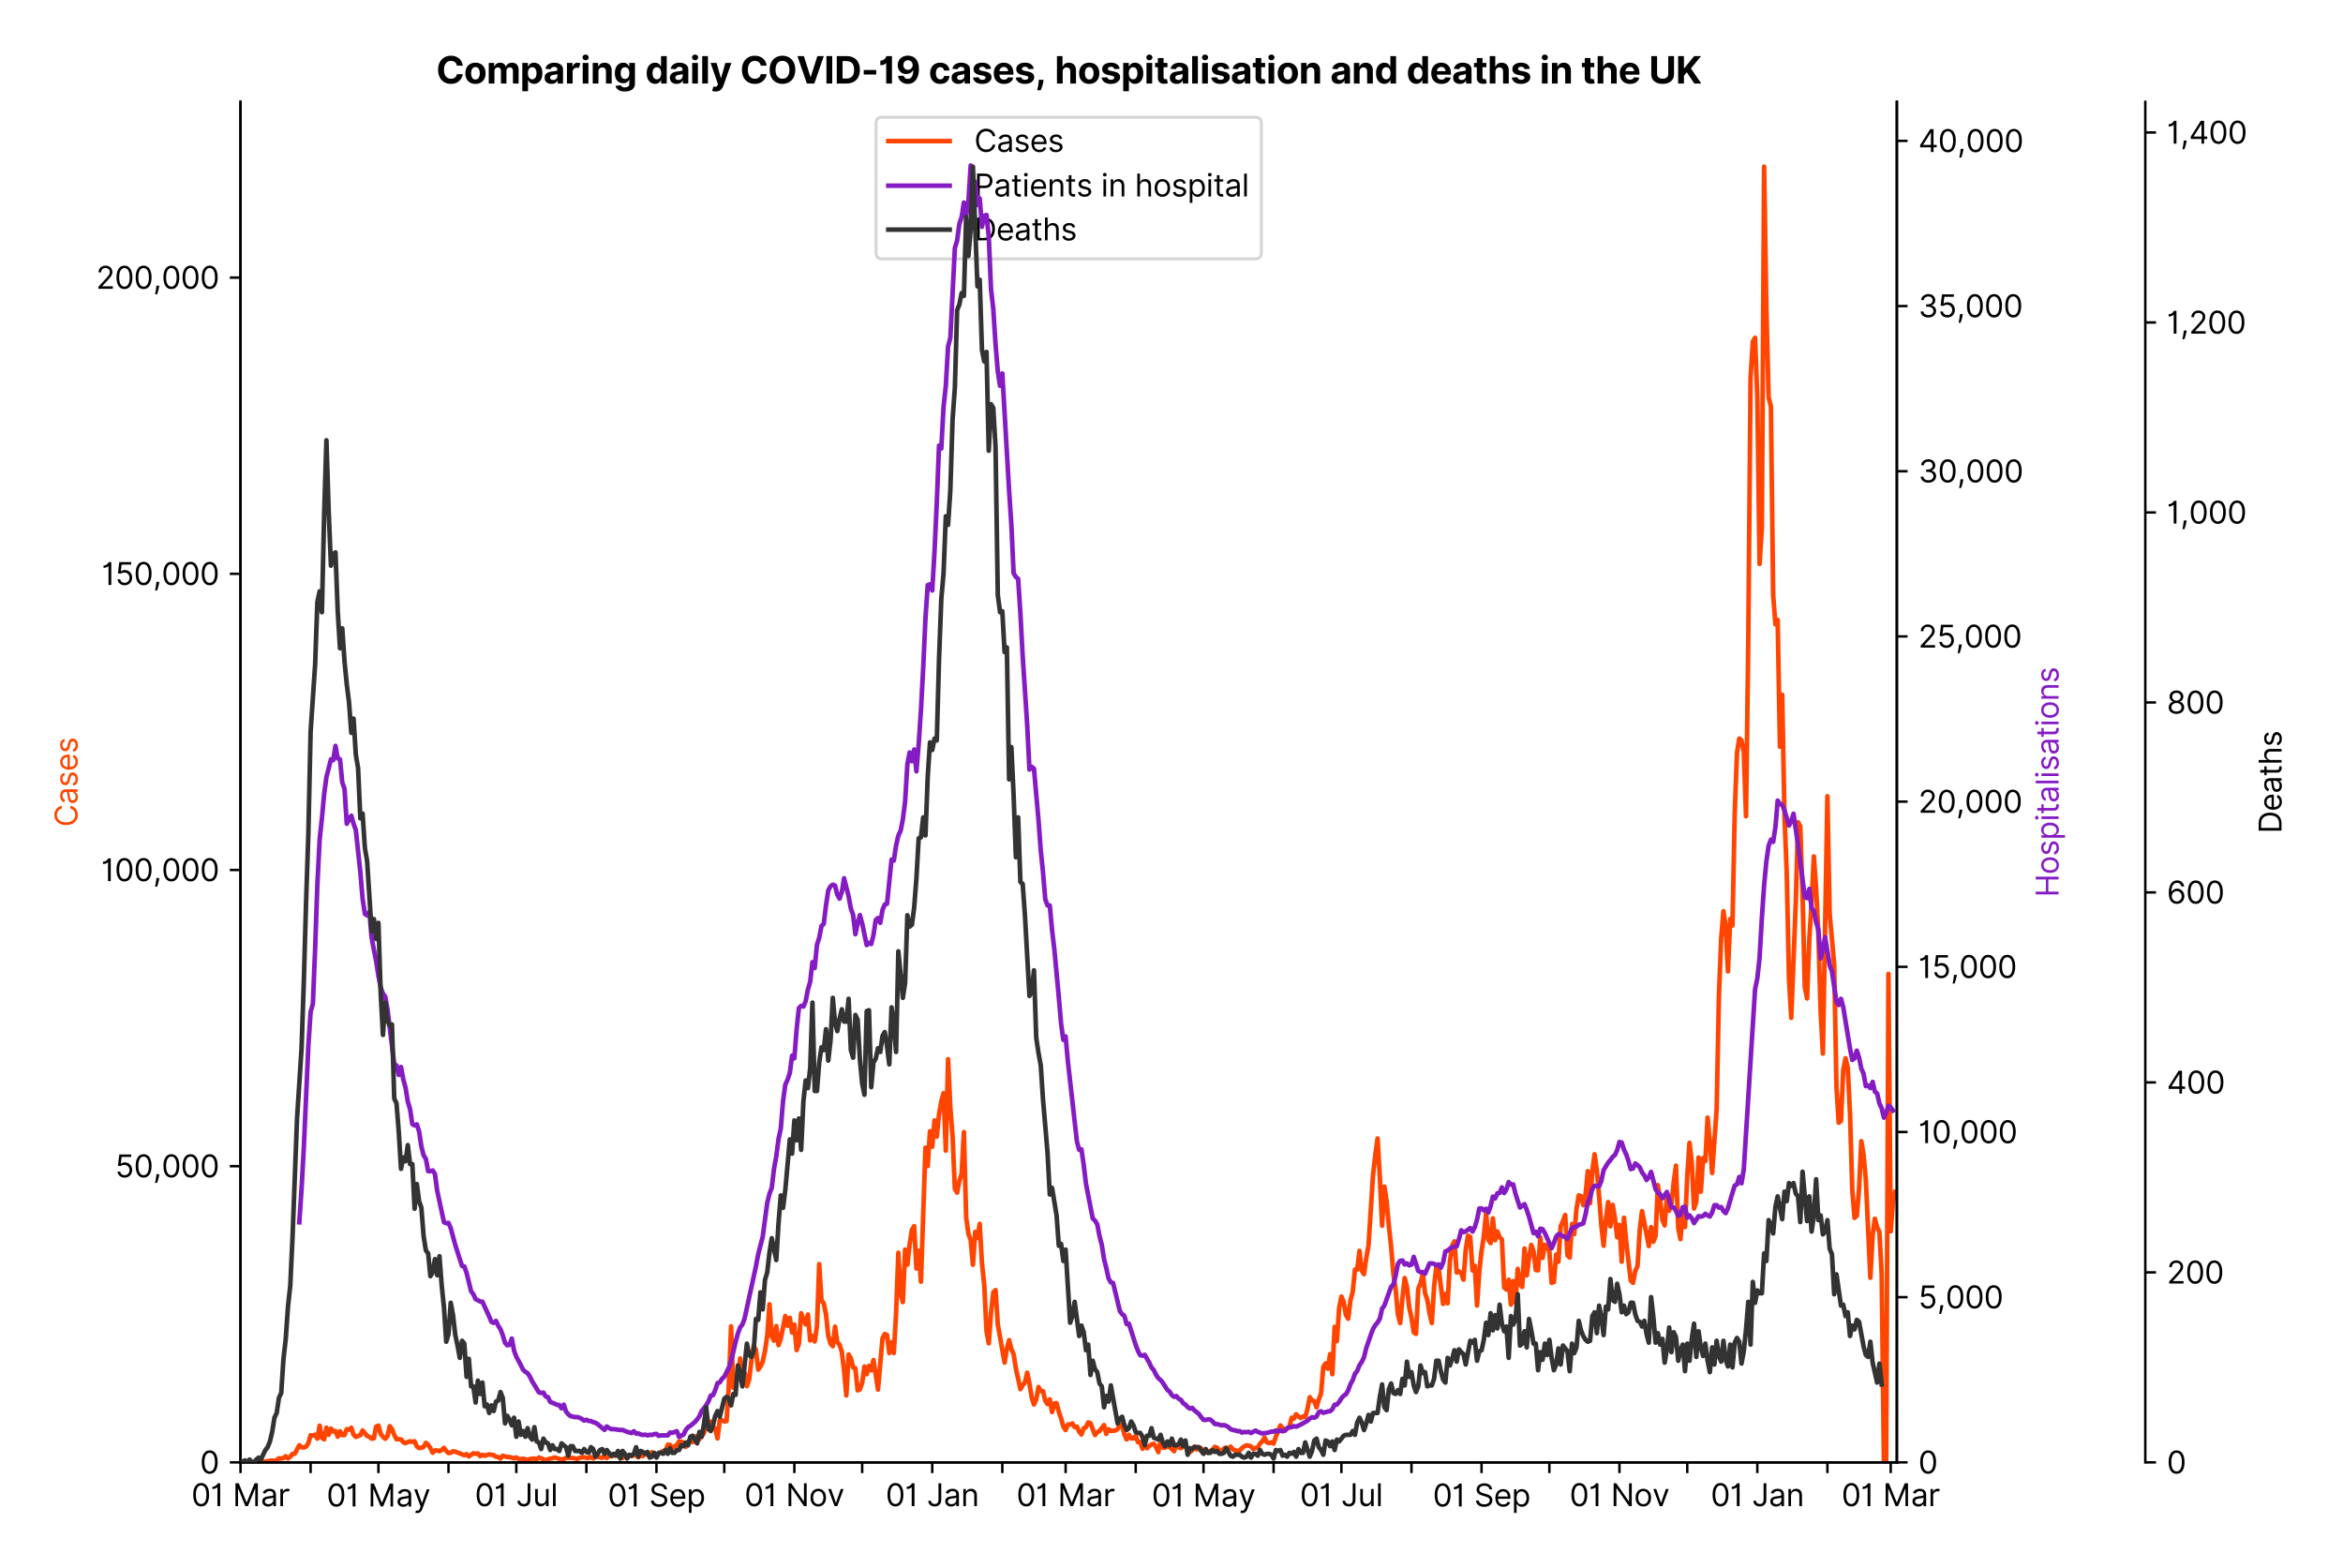 <?xml version="1.0" encoding="utf-8" standalone="no"?>
<!DOCTYPE svg PUBLIC "-//W3C//DTD SVG 1.1//EN"
  "http://www.w3.org/Graphics/SVG/1.1/DTD/svg11.dtd">
<svg xmlns:xlink="http://www.w3.org/1999/xlink" viewBox="0 0 763.873 511.234" xmlns="http://www.w3.org/2000/svg" version="1.1">
 <defs>
  <style type="text/css">*{stroke-linejoin: round; stroke-linecap: butt}</style>
 </defs>
 <g id="figure_1">
  <g id="patch_1">
   <path d="M 0 511.234 
L 763.873 511.234 
L 763.873 0 
L 0 0 
z
" style="fill: #ffffff"/>
  </g>
  <g id="axes_1">
   <g id="patch_2">
    <path d="M 78.419 476.745 
L 618.419 476.745 
L 618.419 33.225 
L 78.419 33.225 
z
" style="fill: #ffffff"/>
   </g>
   <g id="matplotlib.axis_1">
    <g id="xtick_1">
     <g id="line2d_1">
      <defs>
       <path id="m69e5925d80" d="M 0 0 
L 0 3.5 
" style="stroke: #000000; stroke-width: 0.8"/>
      </defs>
      <g>
       <use xlink:href="#m69e5925d80" x="78.419" y="476.745" style="stroke: #000000; stroke-width: 0.8"/>
      </g>
     </g>
     <g id="text_1">
      <!-- 01 Mar -->
      <g transform="translate(62.382 491.018)scale(0.1 -0.1)">
       <defs>
        <path id="Inter-Regular-30" d="M 2000 -64 
Q 1230 -64 806 561 
Q 382 1186 382 2327 
Q 382 3459 809 4088 
Q 1236 4718 2000 4718 
Q 2764 4718 3191 4088 
Q 3618 3459 3618 2327 
Q 3618 1186 3194 561 
Q 2771 -64 2000 -64 
z
M 2000 436 
Q 2509 436 2791 927 
Q 3073 1418 3073 2327 
Q 3073 3234 2789 3730 
Q 2505 4227 2000 4227 
Q 1496 4227 1211 3730 
Q 927 3234 927 2327 
Q 927 1418 1210 927 
Q 1493 436 2000 436 
z
" transform="scale(0.016)"/>
        <path id="Inter-Regular-31" d="M 1973 4655 
L 1973 0 
L 1409 0 
L 1409 3836 
L 1373 3836 
Q 1341 3773 1209 3692 
Q 1077 3611 868 3551 
Q 659 3491 391 3491 
L 391 3964 
Q 661 3964 859 4061 
Q 1057 4159 1190 4291 
Q 1323 4423 1392 4529 
Q 1461 4636 1473 4655 
L 1973 4655 
z
" transform="scale(0.016)"/>
        <path id="Inter-Regular-20" transform="scale(0.016)"/>
        <path id="Inter-Regular-4d" d="M 564 4655 
L 1236 4655 
L 2818 791 
L 2873 791 
L 4455 4655 
L 5127 4655 
L 5127 0 
L 4600 0 
L 4600 3536 
L 4555 3536 
L 3100 0 
L 2591 0 
L 1136 3536 
L 1091 3536 
L 1091 0 
L 564 0 
L 564 4655 
z
" transform="scale(0.016)"/>
        <path id="Inter-Regular-61" d="M 1518 -82 
Q 1186 -82 916 44 
Q 646 170 486 410 
Q 327 650 327 991 
Q 327 1291 445 1478 
Q 564 1666 761 1773 
Q 959 1880 1199 1933 
Q 1439 1986 1682 2018 
Q 2000 2059 2199 2080 
Q 2398 2102 2490 2154 
Q 2582 2207 2582 2336 
L 2582 2355 
Q 2582 2691 2399 2877 
Q 2216 3064 1846 3064 
Q 1461 3064 1243 2895 
Q 1025 2727 936 2536 
L 427 2718 
Q 564 3036 792 3214 
Q 1021 3393 1292 3464 
Q 1564 3536 1827 3536 
Q 1996 3536 2215 3496 
Q 2434 3457 2640 3334 
Q 2846 3211 2982 2963 
Q 3118 2716 3118 2300 
L 3118 0 
L 2582 0 
L 2582 473 
L 2555 473 
Q 2500 359 2373 229 
Q 2246 100 2034 9 
Q 1823 -82 1518 -82 
z
M 1600 400 
Q 1918 400 2137 525 
Q 2357 650 2469 847 
Q 2582 1045 2582 1264 
L 2582 1755 
Q 2548 1714 2433 1681 
Q 2318 1648 2169 1624 
Q 2021 1600 1881 1583 
Q 1741 1566 1655 1555 
Q 1446 1527 1265 1467 
Q 1084 1407 974 1287 
Q 864 1168 864 964 
Q 864 684 1072 542 
Q 1280 400 1600 400 
z
" transform="scale(0.016)"/>
        <path id="Inter-Regular-72" d="M 491 0 
L 491 3491 
L 1009 3491 
L 1009 2964 
L 1046 2964 
Q 1139 3223 1389 3384 
Q 1639 3545 1955 3545 
Q 2100 3545 2209 3511 
Q 2318 3477 2400 3418 
L 2218 2964 
Q 2161 2993 2085 3010 
Q 2009 3027 1909 3027 
Q 1527 3027 1277 2794 
Q 1027 2561 1027 2209 
L 1027 0 
L 491 0 
z
" transform="scale(0.016)"/>
       </defs>
       <use xlink:href="#Inter-Regular-30"/>
       <use xlink:href="#Inter-Regular-31" x="62.5"/>
       <use xlink:href="#Inter-Regular-20" x="106.676"/>
       <use xlink:href="#Inter-Regular-4d" x="134.801"/>
       <use xlink:href="#Inter-Regular-61" x="225.994"/>
       <use xlink:href="#Inter-Regular-72" x="282.386"/>
      </g>
     </g>
    </g>
    <g id="xtick_2">
     <g id="line2d_2">
      <g>
       <use xlink:href="#m69e5925d80" x="101.265" y="476.745" style="stroke: #000000; stroke-width: 0.8"/>
      </g>
     </g>
    </g>
    <g id="xtick_3">
     <g id="line2d_3">
      <g>
       <use xlink:href="#m69e5925d80" x="123.375" y="476.745" style="stroke: #000000; stroke-width: 0.8"/>
      </g>
     </g>
     <g id="text_2">
      <!-- 01 May -->
      <g transform="translate(106.471 491.117)scale(0.1 -0.1)">
       <defs>
        <path id="Inter-Regular-79" d="M 818 -1355 
Q 682 -1355 575 -1333 
Q 468 -1311 427 -1291 
L 564 -818 
Q 857 -893 1053 -814 
Q 1250 -736 1391 -345 
L 1509 -18 
L 218 3491 
L 800 3491 
L 1764 709 
L 1800 709 
L 2764 3491 
L 3346 3491 
L 1846 -564 
Q 1550 -1355 818 -1355 
z
" transform="scale(0.016)"/>
       </defs>
       <use xlink:href="#Inter-Regular-30"/>
       <use xlink:href="#Inter-Regular-31" x="62.5"/>
       <use xlink:href="#Inter-Regular-20" x="106.676"/>
       <use xlink:href="#Inter-Regular-4d" x="134.801"/>
       <use xlink:href="#Inter-Regular-61" x="225.994"/>
       <use xlink:href="#Inter-Regular-79" x="282.386"/>
      </g>
     </g>
    </g>
    <g id="xtick_4">
     <g id="line2d_4">
      <g>
       <use xlink:href="#m69e5925d80" x="146.221" y="476.745" style="stroke: #000000; stroke-width: 0.8"/>
      </g>
     </g>
    </g>
    <g id="xtick_5">
     <g id="line2d_5">
      <g>
       <use xlink:href="#m69e5925d80" x="168.33" y="476.745" style="stroke: #000000; stroke-width: 0.8"/>
      </g>
     </g>
     <g id="text_3">
      <!-- 01 Jul -->
      <g transform="translate(154.787 491.018)scale(0.1 -0.1)">
       <defs>
        <path id="Inter-Regular-4a" d="M 2346 4655 
L 2909 4655 
L 2909 1327 
Q 2909 657 2549 296 
Q 2189 -64 1582 -64 
Q 1200 -64 902 76 
Q 605 216 434 475 
Q 264 734 264 1091 
L 818 1091 
Q 818 795 1034 615 
Q 1250 436 1582 436 
Q 1948 436 2147 664 
Q 2346 893 2346 1327 
L 2346 4655 
z
" transform="scale(0.016)"/>
        <path id="Inter-Regular-75" d="M 2691 1427 
L 2691 3491 
L 3227 3491 
L 3227 0 
L 2691 0 
L 2691 591 
L 2655 591 
Q 2532 325 2273 140 
Q 2014 -45 1618 -45 
Q 1127 -45 809 280 
Q 491 605 491 1273 
L 491 3491 
L 1027 3491 
L 1027 1309 
Q 1027 927 1242 700 
Q 1457 473 1791 473 
Q 1991 473 2199 575 
Q 2407 677 2549 888 
Q 2691 1100 2691 1427 
z
" transform="scale(0.016)"/>
        <path id="Inter-Regular-6c" d="M 1027 4655 
L 1027 0 
L 491 0 
L 491 4655 
L 1027 4655 
z
" transform="scale(0.016)"/>
       </defs>
       <use xlink:href="#Inter-Regular-30"/>
       <use xlink:href="#Inter-Regular-31" x="62.5"/>
       <use xlink:href="#Inter-Regular-20" x="106.676"/>
       <use xlink:href="#Inter-Regular-4a" x="134.801"/>
       <use xlink:href="#Inter-Regular-75" x="189.063"/>
       <use xlink:href="#Inter-Regular-6c" x="247.159"/>
      </g>
     </g>
    </g>
    <g id="xtick_6">
     <g id="line2d_6">
      <g>
       <use xlink:href="#m69e5925d80" x="191.177" y="476.745" style="stroke: #000000; stroke-width: 0.8"/>
      </g>
     </g>
    </g>
    <g id="xtick_7">
     <g id="line2d_7">
      <g>
       <use xlink:href="#m69e5925d80" x="214.023" y="476.745" style="stroke: #000000; stroke-width: 0.8"/>
      </g>
     </g>
     <g id="text_4">
      <!-- 01 Sep -->
      <g transform="translate(198.136 491.117)scale(0.1 -0.1)">
       <defs>
        <path id="Inter-Regular-53" d="M 3109 3491 
Q 3068 3836 2777 4027 
Q 2486 4218 2064 4218 
Q 1600 4218 1318 3999 
Q 1036 3780 1036 3445 
Q 1036 3195 1189 3042 
Q 1343 2889 1553 2803 
Q 1764 2718 1936 2673 
L 2409 2545 
Q 2591 2498 2815 2414 
Q 3039 2330 3244 2185 
Q 3450 2041 3584 1816 
Q 3718 1591 3718 1264 
Q 3718 886 3521 581 
Q 3325 277 2949 97 
Q 2573 -82 2036 -82 
Q 1286 -82 845 272 
Q 405 627 364 1200 
L 946 1200 
Q 968 936 1124 764 
Q 1280 593 1519 510 
Q 1759 427 2036 427 
Q 2359 427 2616 533 
Q 2873 639 3023 828 
Q 3173 1018 3173 1273 
Q 3173 1505 3043 1650 
Q 2914 1795 2702 1886 
Q 2491 1977 2246 2045 
L 1673 2209 
Q 1127 2366 809 2657 
Q 491 2948 491 3418 
Q 491 3809 703 4101 
Q 916 4393 1276 4555 
Q 1636 4718 2082 4718 
Q 2532 4718 2882 4558 
Q 3232 4398 3437 4120 
Q 3643 3843 3655 3491 
L 3109 3491 
z
" transform="scale(0.016)"/>
        <path id="Inter-Regular-65" d="M 1955 -73 
Q 1450 -73 1085 151 
Q 721 375 524 778 
Q 327 1182 327 1718 
Q 327 2255 524 2665 
Q 721 3075 1074 3305 
Q 1427 3536 1900 3536 
Q 2173 3536 2439 3445 
Q 2705 3355 2923 3151 
Q 3141 2948 3270 2614 
Q 3400 2280 3400 1791 
L 3400 1564 
L 866 1564 
Q 884 1005 1183 707 
Q 1482 409 1955 409 
Q 2271 409 2498 545 
Q 2725 682 2827 955 
L 3346 809 
Q 3223 414 2854 170 
Q 2486 -73 1955 -73 
z
M 866 2027 
L 2855 2027 
Q 2855 2470 2595 2762 
Q 2336 3055 1900 3055 
Q 1593 3055 1368 2911 
Q 1143 2768 1013 2533 
Q 884 2298 866 2027 
z
" transform="scale(0.016)"/>
        <path id="Inter-Regular-70" d="M 491 -1309 
L 491 3491 
L 1009 3491 
L 1009 2936 
L 1073 2936 
Q 1132 3027 1237 3169 
Q 1343 3311 1542 3423 
Q 1741 3536 2082 3536 
Q 2523 3536 2859 3315 
Q 3196 3095 3384 2690 
Q 3573 2286 3573 1736 
Q 3573 1182 3384 776 
Q 3196 370 2861 148 
Q 2527 -73 2091 -73 
Q 1755 -73 1552 39 
Q 1350 152 1241 296 
Q 1132 441 1073 536 
L 1027 536 
L 1027 -1309 
L 491 -1309 
z
M 1018 1745 
Q 1018 1152 1276 780 
Q 1534 409 2018 409 
Q 2355 409 2581 587 
Q 2807 766 2921 1069 
Q 3036 1373 3036 1745 
Q 3036 2114 2923 2410 
Q 2811 2707 2585 2881 
Q 2359 3055 2018 3055 
Q 1527 3055 1272 2693 
Q 1018 2332 1018 1745 
z
" transform="scale(0.016)"/>
       </defs>
       <use xlink:href="#Inter-Regular-30"/>
       <use xlink:href="#Inter-Regular-31" x="62.5"/>
       <use xlink:href="#Inter-Regular-20" x="106.676"/>
       <use xlink:href="#Inter-Regular-53" x="134.801"/>
       <use xlink:href="#Inter-Regular-65" x="198.58"/>
       <use xlink:href="#Inter-Regular-70" x="256.818"/>
      </g>
     </g>
    </g>
    <g id="xtick_8">
     <g id="line2d_8">
      <g>
       <use xlink:href="#m69e5925d80" x="236.132" y="476.745" style="stroke: #000000; stroke-width: 0.8"/>
      </g>
     </g>
    </g>
    <g id="xtick_9">
     <g id="line2d_9">
      <g>
       <use xlink:href="#m69e5925d80" x="258.979" y="476.745" style="stroke: #000000; stroke-width: 0.8"/>
      </g>
     </g>
     <g id="text_5">
      <!-- 01 Nov -->
      <g transform="translate(242.708 491.018)scale(0.1 -0.1)">
       <defs>
        <path id="Inter-Regular-4e" d="M 4255 4655 
L 4255 0 
L 3709 0 
L 1173 3655 
L 1127 3655 
L 1127 0 
L 564 0 
L 564 4655 
L 1109 4655 
L 3655 991 
L 3700 991 
L 3700 4655 
L 4255 4655 
z
" transform="scale(0.016)"/>
        <path id="Inter-Regular-6f" d="M 1909 -73 
Q 1436 -73 1080 152 
Q 725 377 526 781 
Q 327 1186 327 1727 
Q 327 2273 526 2679 
Q 725 3086 1080 3311 
Q 1436 3536 1909 3536 
Q 2382 3536 2737 3311 
Q 3093 3086 3292 2679 
Q 3491 2273 3491 1727 
Q 3491 1186 3292 781 
Q 3093 377 2737 152 
Q 2382 -73 1909 -73 
z
M 1909 409 
Q 2268 409 2500 593 
Q 2732 777 2843 1077 
Q 2955 1377 2955 1727 
Q 2955 2077 2843 2379 
Q 2732 2682 2500 2868 
Q 2268 3055 1909 3055 
Q 1550 3055 1318 2868 
Q 1086 2682 975 2379 
Q 864 2077 864 1727 
Q 864 1377 975 1077 
Q 1086 777 1318 593 
Q 1550 409 1909 409 
z
" transform="scale(0.016)"/>
        <path id="Inter-Regular-76" d="M 3346 3491 
L 2055 0 
L 1509 0 
L 218 3491 
L 800 3491 
L 1764 709 
L 1800 709 
L 2764 3491 
L 3346 3491 
z
" transform="scale(0.016)"/>
       </defs>
       <use xlink:href="#Inter-Regular-30"/>
       <use xlink:href="#Inter-Regular-31" x="62.5"/>
       <use xlink:href="#Inter-Regular-20" x="106.676"/>
       <use xlink:href="#Inter-Regular-4e" x="134.801"/>
       <use xlink:href="#Inter-Regular-6f" x="210.085"/>
       <use xlink:href="#Inter-Regular-76" x="269.744"/>
      </g>
     </g>
    </g>
    <g id="xtick_10">
     <g id="line2d_10">
      <g>
       <use xlink:href="#m69e5925d80" x="281.088" y="476.745" style="stroke: #000000; stroke-width: 0.8"/>
      </g>
     </g>
    </g>
    <g id="xtick_11">
     <g id="line2d_11">
      <g>
       <use xlink:href="#m69e5925d80" x="303.935" y="476.745" style="stroke: #000000; stroke-width: 0.8"/>
      </g>
     </g>
     <g id="text_6">
      <!-- 01 Jan -->
      <g transform="translate(288.735 491.018)scale(0.1 -0.1)">
       <defs>
        <path id="Inter-Regular-6e" d="M 1027 2100 
L 1027 0 
L 491 0 
L 491 3491 
L 1009 3491 
L 1009 2945 
L 1055 2945 
Q 1177 3211 1427 3373 
Q 1677 3536 2073 3536 
Q 2602 3536 2928 3211 
Q 3255 2886 3255 2218 
L 3255 0 
L 2718 0 
L 2718 2182 
Q 2718 2593 2504 2824 
Q 2291 3055 1918 3055 
Q 1534 3055 1280 2806 
Q 1027 2557 1027 2100 
z
" transform="scale(0.016)"/>
       </defs>
       <use xlink:href="#Inter-Regular-30"/>
       <use xlink:href="#Inter-Regular-31" x="62.5"/>
       <use xlink:href="#Inter-Regular-20" x="106.676"/>
       <use xlink:href="#Inter-Regular-4a" x="134.801"/>
       <use xlink:href="#Inter-Regular-61" x="189.063"/>
       <use xlink:href="#Inter-Regular-6e" x="245.455"/>
      </g>
     </g>
    </g>
    <g id="xtick_12">
     <g id="line2d_12">
      <g>
       <use xlink:href="#m69e5925d80" x="326.781" y="476.745" style="stroke: #000000; stroke-width: 0.8"/>
      </g>
     </g>
    </g>
    <g id="xtick_13">
     <g id="line2d_13">
      <g>
       <use xlink:href="#m69e5925d80" x="347.416" y="476.745" style="stroke: #000000; stroke-width: 0.8"/>
      </g>
     </g>
     <g id="text_7">
      <!-- 01 Mar -->
      <g transform="translate(331.38 491.018)scale(0.1 -0.1)">
       <use xlink:href="#Inter-Regular-30"/>
       <use xlink:href="#Inter-Regular-31" x="62.5"/>
       <use xlink:href="#Inter-Regular-20" x="106.676"/>
       <use xlink:href="#Inter-Regular-4d" x="134.801"/>
       <use xlink:href="#Inter-Regular-61" x="225.994"/>
       <use xlink:href="#Inter-Regular-72" x="282.386"/>
      </g>
     </g>
    </g>
    <g id="xtick_14">
     <g id="line2d_14">
      <g>
       <use xlink:href="#m69e5925d80" x="370.263" y="476.745" style="stroke: #000000; stroke-width: 0.8"/>
      </g>
     </g>
    </g>
    <g id="xtick_15">
     <g id="line2d_15">
      <g>
       <use xlink:href="#m69e5925d80" x="392.372" y="476.745" style="stroke: #000000; stroke-width: 0.8"/>
      </g>
     </g>
     <g id="text_8">
      <!-- 01 May -->
      <g transform="translate(375.469 491.117)scale(0.1 -0.1)">
       <use xlink:href="#Inter-Regular-30"/>
       <use xlink:href="#Inter-Regular-31" x="62.5"/>
       <use xlink:href="#Inter-Regular-20" x="106.676"/>
       <use xlink:href="#Inter-Regular-4d" x="134.801"/>
       <use xlink:href="#Inter-Regular-61" x="225.994"/>
       <use xlink:href="#Inter-Regular-79" x="282.386"/>
      </g>
     </g>
    </g>
    <g id="xtick_16">
     <g id="line2d_16">
      <g>
       <use xlink:href="#m69e5925d80" x="415.219" y="476.745" style="stroke: #000000; stroke-width: 0.8"/>
      </g>
     </g>
    </g>
    <g id="xtick_17">
     <g id="line2d_17">
      <g>
       <use xlink:href="#m69e5925d80" x="437.328" y="476.745" style="stroke: #000000; stroke-width: 0.8"/>
      </g>
     </g>
     <g id="text_9">
      <!-- 01 Jul -->
      <g transform="translate(423.784 491.018)scale(0.1 -0.1)">
       <use xlink:href="#Inter-Regular-30"/>
       <use xlink:href="#Inter-Regular-31" x="62.5"/>
       <use xlink:href="#Inter-Regular-20" x="106.676"/>
       <use xlink:href="#Inter-Regular-4a" x="134.801"/>
       <use xlink:href="#Inter-Regular-75" x="189.063"/>
       <use xlink:href="#Inter-Regular-6c" x="247.159"/>
      </g>
     </g>
    </g>
    <g id="xtick_18">
     <g id="line2d_18">
      <g>
       <use xlink:href="#m69e5925d80" x="460.174" y="476.745" style="stroke: #000000; stroke-width: 0.8"/>
      </g>
     </g>
    </g>
    <g id="xtick_19">
     <g id="line2d_19">
      <g>
       <use xlink:href="#m69e5925d80" x="483.021" y="476.745" style="stroke: #000000; stroke-width: 0.8"/>
      </g>
     </g>
     <g id="text_10">
      <!-- 01 Sep -->
      <g transform="translate(467.133 491.117)scale(0.1 -0.1)">
       <use xlink:href="#Inter-Regular-30"/>
       <use xlink:href="#Inter-Regular-31" x="62.5"/>
       <use xlink:href="#Inter-Regular-20" x="106.676"/>
       <use xlink:href="#Inter-Regular-53" x="134.801"/>
       <use xlink:href="#Inter-Regular-65" x="198.58"/>
       <use xlink:href="#Inter-Regular-70" x="256.818"/>
      </g>
     </g>
    </g>
    <g id="xtick_20">
     <g id="line2d_20">
      <g>
       <use xlink:href="#m69e5925d80" x="505.13" y="476.745" style="stroke: #000000; stroke-width: 0.8"/>
      </g>
     </g>
    </g>
    <g id="xtick_21">
     <g id="line2d_21">
      <g>
       <use xlink:href="#m69e5925d80" x="527.977" y="476.745" style="stroke: #000000; stroke-width: 0.8"/>
      </g>
     </g>
     <g id="text_11">
      <!-- 01 Nov -->
      <g transform="translate(511.706 491.018)scale(0.1 -0.1)">
       <use xlink:href="#Inter-Regular-30"/>
       <use xlink:href="#Inter-Regular-31" x="62.5"/>
       <use xlink:href="#Inter-Regular-20" x="106.676"/>
       <use xlink:href="#Inter-Regular-4e" x="134.801"/>
       <use xlink:href="#Inter-Regular-6f" x="210.085"/>
       <use xlink:href="#Inter-Regular-76" x="269.744"/>
      </g>
     </g>
    </g>
    <g id="xtick_22">
     <g id="line2d_22">
      <g>
       <use xlink:href="#m69e5925d80" x="550.086" y="476.745" style="stroke: #000000; stroke-width: 0.8"/>
      </g>
     </g>
    </g>
    <g id="xtick_23">
     <g id="line2d_23">
      <g>
       <use xlink:href="#m69e5925d80" x="572.932" y="476.745" style="stroke: #000000; stroke-width: 0.8"/>
      </g>
     </g>
     <g id="text_12">
      <!-- 01 Jan -->
      <g transform="translate(557.733 491.018)scale(0.1 -0.1)">
       <use xlink:href="#Inter-Regular-30"/>
       <use xlink:href="#Inter-Regular-31" x="62.5"/>
       <use xlink:href="#Inter-Regular-20" x="106.676"/>
       <use xlink:href="#Inter-Regular-4a" x="134.801"/>
       <use xlink:href="#Inter-Regular-61" x="189.063"/>
       <use xlink:href="#Inter-Regular-6e" x="245.455"/>
      </g>
     </g>
    </g>
    <g id="xtick_24">
     <g id="line2d_24">
      <g>
       <use xlink:href="#m69e5925d80" x="595.779" y="476.745" style="stroke: #000000; stroke-width: 0.8"/>
      </g>
     </g>
    </g>
    <g id="xtick_25">
     <g id="line2d_25">
      <g>
       <use xlink:href="#m69e5925d80" x="616.414" y="476.745" style="stroke: #000000; stroke-width: 0.8"/>
      </g>
     </g>
     <g id="text_13">
      <!-- 01 Mar -->
      <g transform="translate(600.378 491.018)scale(0.1 -0.1)">
       <use xlink:href="#Inter-Regular-30"/>
       <use xlink:href="#Inter-Regular-31" x="62.5"/>
       <use xlink:href="#Inter-Regular-20" x="106.676"/>
       <use xlink:href="#Inter-Regular-4d" x="134.801"/>
       <use xlink:href="#Inter-Regular-61" x="225.994"/>
       <use xlink:href="#Inter-Regular-72" x="282.386"/>
      </g>
     </g>
    </g>
   </g>
   <g id="matplotlib.axis_2">
    <g id="ytick_1">
     <g id="line2d_26">
      <defs>
       <path id="mb67bd731b8" d="M 0 0 
L -3.5 0 
" style="stroke: #000000; stroke-width: 0.8"/>
      </defs>
      <g>
       <use xlink:href="#mb67bd731b8" x="78.419" y="476.745" style="stroke: #000000; stroke-width: 0.8"/>
      </g>
     </g>
     <g id="text_14">
      <!-- 0 -->
      <g transform="translate(65.169 480.382)scale(0.1 -0.1)">
       <use xlink:href="#Inter-Regular-30"/>
      </g>
     </g>
    </g>
    <g id="ytick_2">
     <g id="line2d_27">
      <g>
       <use xlink:href="#mb67bd731b8" x="78.419" y="380.185" style="stroke: #000000; stroke-width: 0.8"/>
      </g>
     </g>
     <g id="text_15">
      <!-- 50,000 -->
      <g transform="translate(37.541 383.822)scale(0.1 -0.1)">
       <defs>
        <path id="Inter-Regular-35" d="M 1936 -64 
Q 1536 -64 1216 95 
Q 896 255 702 532 
Q 509 809 491 1164 
L 1036 1164 
Q 1068 848 1324 642 
Q 1580 436 1936 436 
Q 2223 436 2447 570 
Q 2671 705 2799 940 
Q 2927 1175 2927 1473 
Q 2927 1777 2794 2017 
Q 2661 2257 2429 2395 
Q 2198 2534 1900 2536 
Q 1686 2539 1461 2472 
Q 1236 2405 1091 2300 
L 564 2364 
L 846 4655 
L 3264 4655 
L 3264 4155 
L 1318 4155 
L 1155 2782 
L 1182 2782 
Q 1325 2895 1541 2970 
Q 1757 3045 1991 3045 
Q 2418 3045 2753 2842 
Q 3089 2639 3281 2286 
Q 3473 1934 3473 1482 
Q 3473 1036 3274 687 
Q 3075 339 2727 137 
Q 2380 -64 1936 -64 
z
" transform="scale(0.016)"/>
        <path id="Inter-Regular-2c" d="M 1291 636 
L 1255 391 
Q 1216 132 1137 -163 
Q 1059 -459 975 -720 
Q 891 -982 836 -1136 
L 427 -1136 
Q 457 -991 504 -752 
Q 552 -514 601 -219 
Q 650 75 682 382 
L 709 636 
L 1291 636 
z
" transform="scale(0.016)"/>
       </defs>
       <use xlink:href="#Inter-Regular-35"/>
       <use xlink:href="#Inter-Regular-30" x="60.795"/>
       <use xlink:href="#Inter-Regular-2c" x="123.295"/>
       <use xlink:href="#Inter-Regular-30" x="151.278"/>
       <use xlink:href="#Inter-Regular-30" x="213.778"/>
       <use xlink:href="#Inter-Regular-30" x="276.278"/>
      </g>
     </g>
    </g>
    <g id="ytick_3">
     <g id="line2d_28">
      <g>
       <use xlink:href="#mb67bd731b8" x="78.419" y="283.625" style="stroke: #000000; stroke-width: 0.8"/>
      </g>
     </g>
     <g id="text_16">
      <!-- 100,000 -->
      <g transform="translate(32.953 287.262)scale(0.1 -0.1)">
       <use xlink:href="#Inter-Regular-31"/>
       <use xlink:href="#Inter-Regular-30" x="44.176"/>
       <use xlink:href="#Inter-Regular-30" x="106.676"/>
       <use xlink:href="#Inter-Regular-2c" x="169.176"/>
       <use xlink:href="#Inter-Regular-30" x="197.159"/>
       <use xlink:href="#Inter-Regular-30" x="259.659"/>
       <use xlink:href="#Inter-Regular-30" x="322.159"/>
      </g>
     </g>
    </g>
    <g id="ytick_4">
     <g id="line2d_29">
      <g>
       <use xlink:href="#mb67bd731b8" x="78.419" y="187.065" style="stroke: #000000; stroke-width: 0.8"/>
      </g>
     </g>
     <g id="text_17">
      <!-- 150,000 -->
      <g transform="translate(33.123 190.702)scale(0.1 -0.1)">
       <use xlink:href="#Inter-Regular-31"/>
       <use xlink:href="#Inter-Regular-35" x="44.176"/>
       <use xlink:href="#Inter-Regular-30" x="104.972"/>
       <use xlink:href="#Inter-Regular-2c" x="167.472"/>
       <use xlink:href="#Inter-Regular-30" x="195.455"/>
       <use xlink:href="#Inter-Regular-30" x="257.955"/>
       <use xlink:href="#Inter-Regular-30" x="320.455"/>
      </g>
     </g>
    </g>
    <g id="ytick_5">
     <g id="line2d_30">
      <g>
       <use xlink:href="#mb67bd731b8" x="78.419" y="90.505" style="stroke: #000000; stroke-width: 0.8"/>
      </g>
     </g>
     <g id="text_18">
      <!-- 200,000 -->
      <g transform="translate(31.319 94.142)scale(0.1 -0.1)">
       <defs>
        <path id="Inter-Regular-32" d="M 482 0 
L 482 409 
L 2018 2091 
Q 2289 2386 2464 2605 
Q 2639 2825 2724 3019 
Q 2809 3214 2809 3427 
Q 2809 3795 2553 4011 
Q 2298 4227 1918 4227 
Q 1514 4227 1275 3985 
Q 1036 3743 1036 3345 
L 500 3345 
Q 500 3755 688 4064 
Q 877 4373 1203 4545 
Q 1530 4718 1936 4718 
Q 2346 4718 2661 4545 
Q 2977 4373 3156 4079 
Q 3336 3786 3336 3427 
Q 3336 3170 3244 2926 
Q 3152 2682 2926 2383 
Q 2700 2084 2300 1655 
L 1255 536 
L 1255 500 
L 3418 500 
L 3418 0 
L 482 0 
z
" transform="scale(0.016)"/>
       </defs>
       <use xlink:href="#Inter-Regular-32"/>
       <use xlink:href="#Inter-Regular-30" x="60.511"/>
       <use xlink:href="#Inter-Regular-30" x="123.011"/>
       <use xlink:href="#Inter-Regular-2c" x="185.511"/>
       <use xlink:href="#Inter-Regular-30" x="213.494"/>
       <use xlink:href="#Inter-Regular-30" x="275.994"/>
       <use xlink:href="#Inter-Regular-30" x="338.494"/>
      </g>
     </g>
    </g>
    <g id="text_19">
     <!-- Cases -->
     <g style="fill: #ff4500" transform="translate(25.273 269.581)rotate(-90)scale(0.1 -0.1)">
      <defs>
       <path id="Inter-Regular-43" d="M 4309 3200 
L 3746 3200 
Q 3677 3523 3484 3743 
Q 3291 3964 3018 4077 
Q 2746 4191 2436 4191 
Q 2014 4191 1672 3977 
Q 1330 3764 1128 3348 
Q 927 2932 927 2327 
Q 927 1723 1128 1307 
Q 1330 891 1672 677 
Q 2014 464 2436 464 
Q 2746 464 3018 577 
Q 3291 691 3484 911 
Q 3677 1132 3746 1455 
L 4309 1455 
Q 4223 977 3957 637 
Q 3691 298 3298 117 
Q 2905 -64 2436 -64 
Q 1841 -64 1377 227 
Q 914 518 648 1054 
Q 382 1591 382 2327 
Q 382 3064 648 3600 
Q 914 4136 1377 4427 
Q 1841 4718 2436 4718 
Q 2905 4718 3298 4537 
Q 3691 4357 3957 4017 
Q 4223 3677 4309 3200 
z
" transform="scale(0.016)"/>
       <path id="Inter-Regular-73" d="M 2964 2709 
L 2482 2573 
Q 2411 2755 2245 2914 
Q 2080 3073 1727 3073 
Q 1407 3073 1194 2926 
Q 982 2780 982 2555 
Q 982 2355 1127 2239 
Q 1273 2123 1582 2045 
L 2100 1918 
Q 3027 1691 3027 973 
Q 3027 673 2855 436 
Q 2684 200 2377 63 
Q 2071 -73 1664 -73 
Q 1130 -73 780 159 
Q 430 391 336 836 
L 846 964 
Q 989 400 1655 400 
Q 2030 400 2251 560 
Q 2473 720 2473 945 
Q 2473 1316 1955 1436 
L 1373 1573 
Q 893 1686 669 1926 
Q 446 2166 446 2527 
Q 446 2823 613 3050 
Q 780 3277 1069 3406 
Q 1359 3536 1727 3536 
Q 2246 3536 2542 3309 
Q 2839 3082 2964 2709 
z
" transform="scale(0.016)"/>
      </defs>
      <use xlink:href="#Inter-Regular-43"/>
      <use xlink:href="#Inter-Regular-61" x="72.727"/>
      <use xlink:href="#Inter-Regular-73" x="129.119"/>
      <use xlink:href="#Inter-Regular-65" x="181.392"/>
      <use xlink:href="#Inter-Regular-73" x="239.631"/>
     </g>
    </g>
   </g>
   <g id="line2d_31">
    <path d="M 56.309 476.741 
L 76.208 476.745 
L 86.526 476.486 
L 88.736 476.108 
L 89.473 476.451 
L 90.947 475.44 
L 91.684 475.503 
L 92.421 475.366 
L 93.158 474.746 
L 93.895 475.461 
L 94.632 474.878 
L 95.369 473.989 
L 96.106 473.941 
L 97.58 471.164 
L 98.317 471.809 
L 99.054 471.913 
L 99.791 471.598 
L 100.528 470.469 
L 101.265 467.925 
L 102.002 468.012 
L 102.739 467.722 
L 103.476 469.02 
L 104.213 464.773 
L 104.95 468.744 
L 105.687 469.236 
L 106.424 465.419 
L 107.161 467.717 
L 107.898 465.726 
L 108.635 466.637 
L 109.372 466.533 
L 110.109 468.36 
L 110.846 466.602 
L 111.583 467.852 
L 112.32 467.827 
L 113.057 465.932 
L 113.794 466.073 
L 114.531 465.447 
L 115.268 467.715 
L 116.005 468.439 
L 117.479 467.894 
L 118.216 466.344 
L 119.69 468.126 
L 120.427 468.422 
L 121.164 469.028 
L 121.901 468.873 
L 122.638 465.096 
L 123.375 464.77 
L 124.112 467.464 
L 124.848 468.366 
L 125.585 469.049 
L 126.322 468.236 
L 127.059 464.943 
L 127.796 465.903 
L 128.533 467.767 
L 129.27 469.221 
L 130.007 469.169 
L 130.744 469.258 
L 131.481 470.173 
L 132.218 470.484 
L 132.955 470.09 
L 133.692 469.87 
L 134.429 470.08 
L 135.166 469.866 
L 135.903 471.562 
L 136.64 472.087 
L 137.377 471.971 
L 138.114 471.695 
L 138.851 470.397 
L 139.588 471.031 
L 140.325 472.093 
L 141.062 473.607 
L 141.799 472.875 
L 142.536 472.857 
L 143.273 473.101 
L 144.01 472.699 
L 144.747 472.023 
L 145.484 473.006 
L 146.221 473.713 
L 146.958 473.63 
L 147.695 473.132 
L 148.432 473.259 
L 151.38 474.418 
L 152.117 474.066 
L 152.854 474.808 
L 154.328 473.769 
L 155.065 473.993 
L 155.802 473.821 
L 156.539 474.706 
L 157.276 474.275 
L 158.013 474.592 
L 159.487 474.146 
L 160.961 474.387 
L 161.698 474.895 
L 162.434 475.057 
L 163.171 475.484 
L 163.908 474.586 
L 165.382 475.026 
L 166.119 475.005 
L 167.593 475.414 
L 168.33 475.144 
L 169.067 475.633 
L 169.804 475.694 
L 170.541 475.54 
L 171.278 475.748 
L 172.015 476.083 
L 172.752 475.623 
L 174.226 475.505 
L 174.963 475.756 
L 175.7 475.161 
L 177.174 475.721 
L 177.911 475.976 
L 179.385 475.505 
L 180.122 475.418 
L 180.859 475.148 
L 181.596 475.343 
L 183.07 475.886 
L 183.807 475.664 
L 184.544 475.26 
L 186.755 475.306 
L 188.229 475.623 
L 188.966 475.271 
L 190.44 475.046 
L 191.177 475.275 
L 191.914 475.308 
L 192.651 475.011 
L 193.388 475.451 
L 194.125 475.022 
L 194.862 474.91 
L 196.336 475.281 
L 197.073 474.694 
L 197.81 475.316 
L 198.547 474.528 
L 199.283 474.796 
L 200.02 474.565 
L 200.757 473.962 
L 201.494 474.665 
L 202.231 474.737 
L 202.968 475.368 
L 203.705 474.642 
L 204.442 475.177 
L 205.179 474.462 
L 205.916 474.75 
L 206.653 474.258 
L 207.39 474.505 
L 208.127 475.098 
L 208.864 474.458 
L 209.601 474.721 
L 210.338 473.806 
L 211.075 474.281 
L 211.812 474.605 
L 212.549 473.433 
L 213.286 474.03 
L 214.023 474.244 
L 216.234 472.998 
L 216.971 473.244 
L 217.708 470.975 
L 218.445 471.052 
L 219.182 471.994 
L 220.656 471.108 
L 221.393 469.91 
L 222.13 469.992 
L 222.867 470.314 
L 223.604 471.683 
L 224.341 470.749 
L 225.078 469.038 
L 225.815 470.189 
L 226.552 468.398 
L 227.289 468.205 
L 228.026 469.215 
L 229.5 467.232 
L 230.237 464.814 
L 230.974 463.933 
L 231.711 463.47 
L 232.448 465.077 
L 233.185 465.751 
L 233.922 468.935 
L 234.659 462.95 
L 235.396 463.018 
L 236.132 463.393 
L 236.869 463.288 
L 237.606 451.887 
L 238.343 432.403 
L 239.08 452.423 
L 239.817 448.661 
L 240.554 449.395 
L 241.291 442.872 
L 242.028 449.971 
L 242.765 447.456 
L 243.502 451.887 
L 244.239 449.762 
L 244.976 443.463 
L 245.713 438.654 
L 246.45 440.091 
L 247.187 446.522 
L 247.924 445.516 
L 248.661 443.949 
L 249.398 440.431 
L 250.135 435.551 
L 250.872 425.205 
L 251.609 435.722 
L 252.346 437.097 
L 253.083 432.304 
L 253.82 438.527 
L 254.557 436.402 
L 256.031 429.042 
L 256.768 432.202 
L 257.505 429.614 
L 258.242 434.423 
L 258.979 431.837 
L 259.716 440.149 
L 260.453 438.086 
L 261.19 428.123 
L 261.927 430.124 
L 262.664 431.773 
L 263.401 428.548 
L 264.138 437.016 
L 264.875 435.514 
L 265.612 437.325 
L 266.349 432.424 
L 267.086 412.108 
L 267.823 424.021 
L 268.56 424.873 
L 269.297 428.538 
L 270.034 435.489 
L 270.771 438.022 
L 271.508 438.876 
L 272.245 432.492 
L 272.982 437.634 
L 273.718 438.362 
L 274.455 440.705 
L 275.192 446.908 
L 275.929 454.924 
L 276.666 441.572 
L 277.403 442.843 
L 278.14 445.803 
L 278.877 446.095 
L 279.614 453.271 
L 280.351 452.933 
L 281.088 450.809 
L 281.825 445.517 
L 282.562 448.011 
L 283.299 445.27 
L 284.036 446.736 
L 284.773 443.389 
L 286.247 453.026 
L 287.721 436.259 
L 288.458 434.892 
L 289.195 435.22 
L 289.932 441.12 
L 290.669 437.613 
L 291.406 441.114 
L 292.143 428.154 
L 292.88 408.413 
L 293.617 421.692 
L 294.354 424.502 
L 295.091 407.361 
L 295.828 412.312 
L 296.565 405.669 
L 297.302 400.97 
L 298.039 399.734 
L 298.776 413.546 
L 299.513 407.819 
L 300.25 417.841 
L 301.724 374.131 
L 302.461 380.141 
L 303.198 368.806 
L 303.935 373.841 
L 304.672 365.266 
L 305.409 370.548 
L 306.146 363.221 
L 306.883 359.104 
L 307.62 356.389 
L 308.357 375.129 
L 309.094 345.321 
L 309.831 360.995 
L 310.567 370.645 
L 311.304 387.583 
L 312.041 388.812 
L 312.778 384.965 
L 313.515 382.73 
L 314.252 369.059 
L 314.989 396.898 
L 315.726 402.205 
L 316.463 404.257 
L 317.2 412.33 
L 317.937 401.612 
L 318.674 403.568 
L 319.411 398.993 
L 320.148 411.949 
L 320.885 418.801 
L 321.622 433.882 
L 322.359 437.949 
L 323.096 427.87 
L 323.833 421.358 
L 324.57 420.588 
L 325.307 431.796 
L 327.518 444.224 
L 328.255 439.662 
L 328.992 436.897 
L 329.729 439.832 
L 330.466 441.477 
L 331.203 446.145 
L 332.677 452.868 
L 333.414 451.614 
L 334.151 450.685 
L 334.888 447.499 
L 335.625 451.045 
L 336.362 455.556 
L 337.099 457.887 
L 337.836 456.226 
L 338.573 452.184 
L 339.31 453.461 
L 340.047 453.518 
L 340.784 456.649 
L 341.521 457.754 
L 342.258 456.195 
L 342.995 460.351 
L 343.732 457.553 
L 344.469 457.462 
L 345.206 460.285 
L 345.943 462.388 
L 346.68 465.09 
L 347.416 466.21 
L 348.153 464.403 
L 348.89 464.414 
L 349.627 464.051 
L 350.364 465.26 
L 351.101 465.081 
L 351.838 466.747 
L 352.575 467.645 
L 353.312 465.61 
L 354.049 465.301 
L 354.786 463.704 
L 355.523 463.982 
L 356.997 467.827 
L 357.734 466.917 
L 358.471 466.521 
L 359.945 464.573 
L 360.682 467.471 
L 361.419 465.955 
L 362.156 466.486 
L 363.63 466.357 
L 364.367 465.921 
L 365.104 464.391 
L 365.841 464.797 
L 366.578 467.639 
L 367.315 469.287 
L 368.052 467.757 
L 368.789 468.943 
L 369.526 468.92 
L 370.263 468.095 
L 371 470.175 
L 371.737 470.134 
L 372.474 472.309 
L 373.211 471.411 
L 373.948 472.151 
L 374.685 471.409 
L 375.422 470.893 
L 376.159 470.662 
L 376.896 471.745 
L 377.633 473.404 
L 378.37 469.854 
L 379.107 471.971 
L 379.844 471.934 
L 380.581 471.585 
L 381.318 471.732 
L 382.792 473.11 
L 383.529 471.023 
L 384.266 471.871 
L 385.002 472.118 
L 385.739 471.475 
L 386.476 471.573 
L 387.213 472.765 
L 387.95 473.439 
L 388.687 472.759 
L 389.424 471.56 
L 390.161 472.562 
L 390.898 472.023 
L 391.635 472.147 
L 392.372 473.062 
L 393.109 473.518 
L 393.846 473.56 
L 394.583 472.987 
L 395.32 472.605 
L 396.057 471.699 
L 396.794 471.936 
L 397.531 472.792 
L 398.268 473.327 
L 399.005 472.193 
L 399.742 471.967 
L 400.479 472.334 
L 401.216 471.614 
L 401.953 472.51 
L 402.69 472.83 
L 403.427 473.026 
L 404.164 472.923 
L 404.901 472.087 
L 405.638 471.538 
L 406.375 471.195 
L 407.112 471.282 
L 407.849 471.542 
L 408.586 472.429 
L 409.323 472.035 
L 410.06 471.931 
L 410.797 470.604 
L 411.534 469.905 
L 412.271 468.669 
L 413.008 470.183 
L 413.745 470.488 
L 414.482 470.212 
L 415.219 470.633 
L 415.956 468.383 
L 417.43 464.698 
L 418.904 466.43 
L 420.378 465.065 
L 421.115 462.184 
L 421.851 462.468 
L 422.588 461.054 
L 423.325 461.801 
L 424.062 462.28 
L 424.799 461.794 
L 425.536 461.927 
L 426.273 459.258 
L 427.01 455.488 
L 427.747 456.514 
L 428.484 456.813 
L 429.221 458.816 
L 429.958 456.211 
L 430.695 454.295 
L 431.432 445.585 
L 432.169 444.488 
L 432.906 446.213 
L 433.643 441.462 
L 434.38 448.016 
L 435.117 432.582 
L 435.854 437.196 
L 436.591 426.402 
L 437.328 422.693 
L 438.065 424.361 
L 438.802 428.687 
L 439.539 429.917 
L 440.276 423.958 
L 441.013 421.179 
L 441.75 413.888 
L 442.487 413.882 
L 443.224 407.788 
L 443.961 414.238 
L 444.698 415.387 
L 445.435 410.175 
L 446.172 405.947 
L 447.646 382.979 
L 448.383 376.574 
L 449.12 371.159 
L 449.857 383.736 
L 450.594 399.594 
L 451.331 386.832 
L 452.068 391.571 
L 452.805 399.678 
L 453.542 406.471 
L 454.279 415.342 
L 455.016 420.406 
L 455.753 428.562 
L 456.49 431.341 
L 457.227 423.185 
L 457.964 416.652 
L 458.7 419.539 
L 459.437 426.256 
L 460.174 429.489 
L 460.911 434.351 
L 461.648 434.855 
L 462.385 420.138 
L 463.122 418.394 
L 463.859 415.317 
L 464.596 421.489 
L 465.333 423.774 
L 466.07 428.154 
L 466.807 431.342 
L 467.544 419.558 
L 468.281 412.872 
L 469.018 413.595 
L 470.492 425.085 
L 471.229 421.826 
L 471.966 424.888 
L 472.703 411.27 
L 473.44 406.117 
L 474.177 404.684 
L 474.914 414.835 
L 475.651 414.458 
L 476.388 415.113 
L 477.125 417.191 
L 477.862 407.517 
L 478.599 402.817 
L 479.336 403.271 
L 480.073 414.163 
L 480.81 412.637 
L 481.547 425.615 
L 482.284 414.597 
L 483.021 407.815 
L 483.758 403.062 
L 484.495 395.488 
L 485.232 404.174 
L 485.969 405.269 
L 486.706 397.195 
L 487.443 404.346 
L 488.18 401.476 
L 488.917 403.334 
L 489.654 404.089 
L 490.391 419.684 
L 491.128 420.406 
L 491.865 417.216 
L 492.602 425.321 
L 493.339 417.656 
L 494.076 424.774 
L 494.813 413.689 
L 495.549 418.531 
L 496.286 419.558 
L 497.023 407.029 
L 497.76 415.789 
L 498.497 410.196 
L 499.234 405.851 
L 499.971 407.95 
L 500.708 414.043 
L 501.445 414.141 
L 502.182 403.437 
L 502.919 410.068 
L 503.656 405.827 
L 504.393 406.295 
L 505.13 408.039 
L 505.867 418.228 
L 506.604 417.961 
L 507.341 409.004 
L 508.078 411.337 
L 508.815 399.785 
L 509.552 398.143 
L 510.289 396.088 
L 511.026 409.25 
L 511.763 409.976 
L 512.5 399.064 
L 513.237 402.355 
L 513.974 394.136 
L 514.711 389.713 
L 515.448 389.972 
L 516.185 392.886 
L 516.922 389.571 
L 517.659 381.815 
L 518.396 392.278 
L 519.133 381.848 
L 519.87 376.305 
L 520.607 381.541 
L 521.344 389.87 
L 522.081 399.57 
L 522.818 406.127 
L 523.555 397.655 
L 524.292 391.886 
L 525.029 399.802 
L 525.766 392.801 
L 526.503 397.029 
L 527.24 403.342 
L 527.977 399.348 
L 528.714 411.345 
L 529.451 396.988 
L 530.188 404.771 
L 531.662 417.471 
L 532.399 418.22 
L 533.135 414.325 
L 533.872 412.789 
L 534.609 400.793 
L 535.346 394.847 
L 537.557 406.223 
L 538.294 400.067 
L 539.031 404.821 
L 539.768 402.851 
L 540.505 386.351 
L 541.242 391.305 
L 541.979 397.68 
L 542.716 399.489 
L 543.453 390.001 
L 544.19 394.7 
L 544.927 392.398 
L 545.664 385.515 
L 546.401 380.009 
L 547.138 400.333 
L 547.875 403.975 
L 548.612 394.509 
L 549.349 400.045 
L 550.086 383.325 
L 550.823 372.566 
L 551.56 379.057 
L 552.297 393.997 
L 553.034 391.788 
L 553.771 377.367 
L 554.508 388.506 
L 555.245 377.593 
L 555.982 378.511 
L 556.719 364.361 
L 557.456 372.319 
L 558.193 382.398 
L 559.667 361.626 
L 560.404 324.933 
L 561.141 306.073 
L 561.878 297.056 
L 562.615 302.13 
L 563.352 316.675 
L 564.089 299.571 
L 564.826 301.722 
L 565.563 264.979 
L 566.3 245.408 
L 567.037 240.779 
L 567.774 241.37 
L 568.511 245.15 
L 569.248 266.095 
L 569.984 208.634 
L 570.721 123.264 
L 571.458 111.337 
L 572.195 110.114 
L 572.932 129.83 
L 573.669 183.853 
L 574.406 172.083 
L 575.143 54.345 
L 575.88 100.649 
L 576.617 129.6 
L 577.354 132.508 
L 578.091 194.036 
L 578.828 203.534 
L 579.565 202.082 
L 580.302 243.415 
L 581.039 226.486 
L 581.776 265.987 
L 582.513 284.297 
L 583.25 318.941 
L 583.987 331.826 
L 585.461 294.378 
L 586.198 268.042 
L 586.935 269.404 
L 587.672 291.761 
L 588.409 321.741 
L 589.146 325.499 
L 589.883 305.936 
L 590.62 294.583 
L 591.357 279.199 
L 592.094 289.668 
L 592.831 304.528 
L 593.568 329.84 
L 594.305 343.479 
L 595.779 259.566 
L 596.516 297.927 
L 597.99 314.422 
L 598.727 354.127 
L 599.464 366.016 
L 600.201 365.463 
L 600.938 348.932 
L 601.675 345.01 
L 602.412 348.054 
L 603.149 362.999 
L 603.886 387.861 
L 604.623 397.044 
L 605.36 396.314 
L 606.097 387.551 
L 606.833 372.039 
L 607.57 376.518 
L 608.307 384.656 
L 609.781 416.549 
L 610.518 402.57 
L 611.255 397.315 
L 611.992 400.161 
L 612.729 401.558 
L 613.466 415.076 
L 614.203 476.745 
L 614.94 476.745 
L 615.677 317.516 
L 616.414 401.428 
L 617.151 391.739 
L 617.888 388.574 
L 617.888 388.574 
" clip-path="url(#p37d4fcc823)" style="fill: none; stroke: #ff4500; stroke-width: 1.5; stroke-linecap: square"/>
   </g>
   <g id="patch_3">
    <path d="M 78.419 476.745 
L 78.419 33.225 
" style="fill: none; stroke: #000000; stroke-width: 0.8; stroke-linejoin: miter; stroke-linecap: square"/>
   </g>
   <g id="patch_4">
    <path d="M 618.419 476.745 
L 618.419 33.225 
" style="fill: none; stroke: #000000; stroke-width: 0.8; stroke-linejoin: miter; stroke-linecap: square"/>
   </g>
   <g id="patch_5">
    <path d="M 78.419 476.745 
L 618.419 476.745 
" style="fill: none; stroke: #000000; stroke-width: 0.8; stroke-linejoin: miter; stroke-linecap: square"/>
   </g>
   <g id="text_20">
    <!-- Comparing daily COVID-19 cases, hospitalisation and deaths in the UK -->
    <g transform="translate(142.212 27.225)scale(0.12 -0.12)">
     <defs>
      <path id="Inter-Bold-43" d="M 4511 3025 
L 3516 3025 
Q 3459 3409 3188 3628 
Q 2918 3848 2514 3848 
Q 1973 3848 1647 3451 
Q 1321 3055 1321 2327 
Q 1321 1582 1649 1194 
Q 1977 807 2507 807 
Q 2900 807 3173 1012 
Q 3446 1218 3516 1591 
L 4511 1586 
Q 4459 1159 4207 782 
Q 3955 405 3522 170 
Q 3089 -64 2491 -64 
Q 1868 -64 1378 218 
Q 889 500 606 1034 
Q 323 1568 323 2327 
Q 323 3089 609 3623 
Q 896 4157 1386 4437 
Q 1877 4718 2491 4718 
Q 3030 4718 3463 4519 
Q 3896 4320 4172 3942 
Q 4448 3564 4511 3025 
z
" transform="scale(0.016)"/>
      <path id="Inter-Bold-6f" d="M 1964 -68 
Q 1434 -68 1049 158 
Q 664 384 455 789 
Q 246 1195 246 1732 
Q 246 2273 455 2678 
Q 664 3084 1049 3310 
Q 1434 3536 1964 3536 
Q 2493 3536 2878 3310 
Q 3264 3084 3473 2678 
Q 3682 2273 3682 1732 
Q 3682 1195 3473 789 
Q 3264 384 2878 158 
Q 2493 -68 1964 -68 
z
M 1968 682 
Q 2327 682 2512 982 
Q 2698 1282 2698 1739 
Q 2698 2195 2512 2496 
Q 2327 2798 1968 2798 
Q 1602 2798 1416 2496 
Q 1230 2195 1230 1739 
Q 1230 1282 1416 982 
Q 1602 682 1968 682 
z
" transform="scale(0.016)"/>
      <path id="Inter-Bold-6d" d="M 386 0 
L 386 3491 
L 1309 3491 
L 1309 2875 
L 1350 2875 
Q 1459 3184 1715 3360 
Q 1971 3536 2323 3536 
Q 2682 3536 2934 3358 
Q 3186 3180 3271 2875 
L 3307 2875 
Q 3414 3175 3694 3355 
Q 3975 3536 4359 3536 
Q 4848 3536 5153 3226 
Q 5459 2916 5459 2348 
L 5459 0 
L 4493 0 
L 4493 2157 
Q 4493 2448 4338 2593 
Q 4184 2739 3952 2739 
Q 3689 2739 3541 2570 
Q 3393 2402 3393 2132 
L 3393 0 
L 2455 0 
L 2455 2177 
Q 2455 2434 2308 2586 
Q 2161 2739 1923 2739 
Q 1682 2739 1518 2562 
Q 1355 2386 1355 2095 
L 1355 0 
L 386 0 
z
" transform="scale(0.016)"/>
      <path id="Inter-Bold-70" d="M 386 -1309 
L 386 3491 
L 1341 3491 
L 1341 2905 
L 1384 2905 
Q 1450 3048 1570 3193 
Q 1691 3339 1888 3437 
Q 2086 3536 2377 3536 
Q 2761 3536 3081 3337 
Q 3402 3139 3596 2740 
Q 3791 2341 3791 1741 
Q 3791 1157 3602 756 
Q 3414 355 3093 149 
Q 2773 -57 2375 -57 
Q 2093 -57 1896 36 
Q 1700 130 1576 272 
Q 1452 414 1384 559 
L 1355 559 
L 1355 -1309 
L 386 -1309 
z
M 1334 1745 
Q 1334 1280 1526 997 
Q 1718 714 2068 714 
Q 2425 714 2613 1001 
Q 2802 1289 2802 1745 
Q 2802 2200 2614 2483 
Q 2427 2766 2068 2766 
Q 1716 2766 1525 2490 
Q 1334 2214 1334 1745 
z
" transform="scale(0.016)"/>
      <path id="Inter-Bold-61" d="M 1382 -66 
Q 882 -66 552 195 
Q 223 457 223 975 
Q 223 1366 407 1588 
Q 591 1811 890 1914 
Q 1189 2018 1534 2050 
Q 1989 2095 2184 2145 
Q 2380 2195 2380 2364 
L 2380 2377 
Q 2380 2593 2244 2711 
Q 2109 2830 1861 2830 
Q 1600 2830 1445 2716 
Q 1291 2602 1241 2427 
L 346 2500 
Q 446 2977 842 3256 
Q 1239 3536 1866 3536 
Q 2255 3536 2593 3413 
Q 2932 3291 3140 3030 
Q 3348 2770 3348 2355 
L 3348 0 
L 2430 0 
L 2430 484 
L 2402 484 
Q 2275 241 2021 87 
Q 1768 -66 1382 -66 
z
M 1659 602 
Q 1977 602 2181 787 
Q 2386 973 2386 1248 
L 2386 1618 
Q 2330 1580 2210 1550 
Q 2091 1520 1956 1498 
Q 1821 1477 1714 1461 
Q 1459 1425 1303 1318 
Q 1148 1211 1148 1007 
Q 1148 807 1292 704 
Q 1436 602 1659 602 
z
" transform="scale(0.016)"/>
      <path id="Inter-Bold-72" d="M 386 0 
L 386 3491 
L 1325 3491 
L 1325 2882 
L 1361 2882 
Q 1457 3207 1681 3374 
Q 1905 3541 2200 3541 
Q 2341 3541 2461 3507 
Q 2582 3473 2677 3414 
L 2386 2614 
Q 2318 2648 2237 2671 
Q 2157 2695 2057 2695 
Q 1764 2695 1560 2495 
Q 1357 2295 1355 1975 
L 1355 0 
L 386 0 
z
" transform="scale(0.016)"/>
      <path id="Inter-Bold-69" d="M 386 0 
L 386 3491 
L 1355 3491 
L 1355 0 
L 386 0 
z
M 876 3941 
Q 662 3941 507 4085 
Q 353 4230 353 4432 
Q 353 4634 507 4777 
Q 662 4920 876 4920 
Q 1092 4920 1246 4777 
Q 1401 4634 1401 4432 
Q 1401 4230 1246 4085 
Q 1092 3941 876 3941 
z
" transform="scale(0.016)"/>
      <path id="Inter-Bold-6e" d="M 1355 2018 
L 1355 0 
L 386 0 
L 386 3491 
L 1309 3491 
L 1309 2875 
L 1350 2875 
Q 1468 3180 1739 3358 
Q 2011 3536 2400 3536 
Q 2946 3536 3275 3185 
Q 3605 2834 3605 2223 
L 3605 0 
L 2636 0 
L 2636 2050 
Q 2639 2370 2473 2551 
Q 2307 2732 2016 2732 
Q 1723 2732 1540 2544 
Q 1357 2357 1355 2018 
z
" transform="scale(0.016)"/>
      <path id="Inter-Bold-67" d="M 1959 -1359 
Q 1255 -1359 852 -1082 
Q 450 -805 364 -409 
L 1259 -289 
Q 1318 -430 1489 -547 
Q 1661 -664 1982 -664 
Q 2298 -664 2503 -514 
Q 2709 -364 2709 -20 
L 2709 618 
L 2668 618 
Q 2573 402 2332 226 
Q 2091 50 1673 50 
Q 1280 50 958 234 
Q 636 418 446 795 
Q 257 1173 257 1752 
Q 257 2348 451 2743 
Q 646 3139 967 3337 
Q 1289 3536 1671 3536 
Q 1964 3536 2161 3437 
Q 2359 3339 2482 3193 
Q 2605 3048 2668 2905 
L 2705 2905 
L 2705 3491 
L 3666 3491 
L 3666 -34 
Q 3666 -468 3446 -763 
Q 3227 -1059 2843 -1209 
Q 2459 -1359 1959 -1359 
z
M 1980 777 
Q 2330 777 2522 1036 
Q 2714 1295 2714 1757 
Q 2714 2216 2523 2491 
Q 2332 2766 1980 2766 
Q 1621 2766 1433 2484 
Q 1246 2202 1246 1757 
Q 1246 1305 1434 1041 
Q 1623 777 1980 777 
z
" transform="scale(0.016)"/>
      <path id="Inter-Bold-20" transform="scale(0.016)"/>
      <path id="Inter-Bold-64" d="M 1673 -57 
Q 1275 -57 954 149 
Q 634 355 445 756 
Q 257 1157 257 1741 
Q 257 2341 451 2740 
Q 646 3139 967 3337 
Q 1289 3536 1671 3536 
Q 1964 3536 2160 3437 
Q 2357 3339 2478 3193 
Q 2600 3048 2664 2905 
L 2693 2905 
L 2693 4655 
L 3659 4655 
L 3659 0 
L 2705 0 
L 2705 559 
L 2664 559 
Q 2598 414 2473 272 
Q 2348 130 2151 36 
Q 1955 -57 1673 -57 
z
M 1980 714 
Q 2330 714 2522 997 
Q 2714 1280 2714 1745 
Q 2714 2214 2523 2490 
Q 2332 2766 1980 2766 
Q 1621 2766 1433 2483 
Q 1246 2200 1246 1745 
Q 1246 1289 1434 1001 
Q 1623 714 1980 714 
z
" transform="scale(0.016)"/>
      <path id="Inter-Bold-6c" d="M 1355 4655 
L 1355 0 
L 386 0 
L 386 4655 
L 1355 4655 
z
" transform="scale(0.016)"/>
      <path id="Inter-Bold-79" d="M 950 -1359 
Q 743 -1359 596 -1324 
Q 450 -1289 368 -1252 
L 586 -502 
Q 843 -580 1019 -543 
Q 1196 -507 1298 -268 
L 1361 -100 
L 109 3491 
L 1127 3491 
L 1850 927 
L 1886 927 
L 2616 3491 
L 3641 3491 
L 2277 -400 
Q 2130 -818 1806 -1088 
Q 1482 -1359 950 -1359 
z
" transform="scale(0.016)"/>
      <path id="Inter-Bold-4f" d="M 4682 2327 
Q 4682 1566 4394 1032 
Q 4107 498 3614 217 
Q 3121 -64 2502 -64 
Q 1882 -64 1389 218 
Q 896 500 609 1035 
Q 323 1570 323 2327 
Q 323 3089 609 3623 
Q 896 4157 1389 4437 
Q 1882 4718 2502 4718 
Q 3121 4718 3614 4437 
Q 4107 4157 4394 3623 
Q 4682 3089 4682 2327 
z
M 3684 2327 
Q 3684 3068 3361 3458 
Q 3039 3848 2502 3848 
Q 1966 3848 1643 3458 
Q 1321 3068 1321 2327 
Q 1321 1589 1643 1198 
Q 1966 807 2502 807 
Q 3039 807 3361 1198 
Q 3684 1589 3684 2327 
z
" transform="scale(0.016)"/>
      <path id="Inter-Bold-56" d="M 1246 4655 
L 2371 1118 
L 2414 1118 
L 3541 4655 
L 4632 4655 
L 3027 0 
L 1759 0 
L 152 4655 
L 1246 4655 
z
" transform="scale(0.016)"/>
      <path id="Inter-Bold-49" d="M 1389 4655 
L 1389 0 
L 405 0 
L 405 4655 
L 1389 4655 
z
" transform="scale(0.016)"/>
      <path id="Inter-Bold-44" d="M 2055 0 
L 405 0 
L 405 4655 
L 2068 4655 
Q 2771 4655 3278 4376 
Q 3786 4098 4059 3577 
Q 4332 3057 4332 2332 
Q 4332 1605 4058 1082 
Q 3784 559 3274 279 
Q 2764 0 2055 0 
z
M 1389 843 
L 2014 843 
Q 2671 843 3010 1197 
Q 3350 1552 3350 2332 
Q 3350 3107 3010 3459 
Q 2671 3811 2016 3811 
L 1389 3811 
L 1389 843 
z
" transform="scale(0.016)"/>
      <path id="Inter-Bold-2d" d="M 2561 2295 
L 2561 1527 
L 439 1527 
L 439 2295 
L 2561 2295 
z
" transform="scale(0.016)"/>
      <path id="Inter-Bold-31" d="M 2305 4655 
L 2305 0 
L 1323 0 
L 1323 3450 
L 1280 3450 
Q 1205 3334 961 3219 
Q 718 3105 332 3105 
L 332 3886 
Q 632 3886 857 4019 
Q 1082 4152 1209 4333 
Q 1336 4514 1341 4655 
L 2305 4655 
z
" transform="scale(0.016)"/>
      <path id="Inter-Bold-39" d="M 2061 4732 
Q 2421 4732 2753 4612 
Q 3086 4493 3348 4227 
Q 3611 3961 3766 3523 
Q 3921 3086 3921 2448 
Q 3921 1659 3686 1096 
Q 3452 534 3028 235 
Q 2605 -64 2027 -64 
Q 1561 -64 1204 117 
Q 848 298 631 610 
Q 414 923 368 1314 
L 1339 1314 
Q 1396 1059 1577 919 
Q 1759 780 2027 780 
Q 2482 780 2718 1176 
Q 2955 1573 2957 2264 
L 2925 2264 
Q 2771 1957 2453 1782 
Q 2136 1607 1752 1607 
Q 1341 1607 1016 1801 
Q 691 1995 506 2334 
Q 321 2673 323 3109 
Q 321 3582 539 3949 
Q 757 4316 1149 4525 
Q 1541 4734 2061 4732 
z
M 2068 3959 
Q 1725 3959 1500 3722 
Q 1275 3486 1277 3136 
Q 1275 2791 1496 2555 
Q 1718 2320 2059 2320 
Q 2284 2320 2465 2431 
Q 2646 2543 2751 2729 
Q 2857 2916 2859 3141 
Q 2857 3366 2753 3551 
Q 2650 3736 2473 3847 
Q 2296 3959 2068 3959 
z
" transform="scale(0.016)"/>
      <path id="Inter-Bold-63" d="M 1964 -68 
Q 1427 -68 1042 160 
Q 657 389 451 795 
Q 246 1202 246 1732 
Q 246 2268 453 2674 
Q 661 3080 1045 3308 
Q 1430 3536 1959 3536 
Q 2416 3536 2760 3370 
Q 3105 3205 3303 2905 
Q 3502 2605 3523 2200 
L 2609 2200 
Q 2571 2461 2406 2621 
Q 2241 2782 1975 2782 
Q 1639 2782 1434 2511 
Q 1230 2241 1230 1745 
Q 1230 1245 1433 971 
Q 1636 698 1975 698 
Q 2225 698 2395 849 
Q 2566 1000 2609 1280 
L 3523 1280 
Q 3500 880 3305 575 
Q 3111 270 2770 101 
Q 2430 -68 1964 -68 
z
" transform="scale(0.016)"/>
      <path id="Inter-Bold-73" d="M 3291 2495 
L 2405 2441 
Q 2368 2609 2220 2729 
Q 2073 2850 1821 2850 
Q 1596 2850 1440 2755 
Q 1284 2661 1286 2505 
Q 1284 2380 1385 2293 
Q 1486 2207 1730 2155 
L 2361 2027 
Q 3368 1820 3371 1082 
Q 3371 739 3169 479 
Q 2968 220 2618 76 
Q 2268 -68 1816 -68 
Q 1123 -68 711 221 
Q 300 511 232 1011 
L 1184 1061 
Q 1230 848 1394 739 
Q 1559 630 1818 630 
Q 2073 630 2228 730 
Q 2384 830 2386 984 
Q 2380 1243 1939 1332 
L 1334 1452 
Q 321 1655 325 2450 
Q 323 2955 728 3245 
Q 1134 3536 1805 3536 
Q 2466 3536 2846 3256 
Q 3227 2977 3291 2495 
z
" transform="scale(0.016)"/>
      <path id="Inter-Bold-65" d="M 1977 -68 
Q 1441 -68 1052 151 
Q 664 370 455 773 
Q 246 1177 246 1730 
Q 246 2268 455 2675 
Q 664 3082 1044 3309 
Q 1425 3536 1939 3536 
Q 2400 3536 2771 3340 
Q 3143 3145 3361 2751 
Q 3580 2357 3580 1764 
L 3580 1498 
L 1202 1498 
L 1202 1495 
Q 1202 1105 1416 880 
Q 1630 655 1993 655 
Q 2236 655 2413 757 
Q 2591 859 2664 1059 
L 3559 1000 
Q 3457 514 3041 223 
Q 2625 -68 1977 -68 
z
M 1202 2098 
L 2668 2098 
Q 2666 2409 2468 2611 
Q 2271 2814 1955 2814 
Q 1632 2814 1425 2604 
Q 1218 2395 1202 2098 
z
" transform="scale(0.016)"/>
      <path id="Inter-Bold-2c" d="M 1439 636 
L 1414 386 
Q 1384 86 1301 -212 
Q 1218 -511 1128 -754 
Q 1039 -998 984 -1136 
L 357 -1136 
Q 391 -1002 450 -763 
Q 509 -525 561 -226 
Q 614 73 627 382 
L 639 636 
L 1439 636 
z
" transform="scale(0.016)"/>
      <path id="Inter-Bold-68" d="M 1355 2018 
L 1355 0 
L 386 0 
L 386 4655 
L 1327 4655 
L 1327 2875 
L 1368 2875 
Q 1489 3184 1751 3360 
Q 2014 3536 2411 3536 
Q 2957 3536 3289 3186 
Q 3621 2836 3618 2223 
L 3618 0 
L 2650 0 
L 2650 2050 
Q 2652 2373 2487 2552 
Q 2323 2732 2027 2732 
Q 1732 2732 1544 2544 
Q 1357 2357 1355 2018 
z
" transform="scale(0.016)"/>
      <path id="Inter-Bold-74" d="M 2243 3491 
L 2243 2764 
L 1586 2764 
L 1586 1073 
Q 1586 873 1677 802 
Q 1768 732 1914 732 
Q 1982 732 2050 744 
Q 2118 757 2155 764 
L 2307 43 
Q 2234 20 2102 -10 
Q 1971 -41 1782 -48 
Q 1255 -70 935 181 
Q 616 432 618 945 
L 618 2764 
L 141 2764 
L 141 3491 
L 618 3491 
L 618 4327 
L 1586 4327 
L 1586 3491 
L 2243 3491 
z
" transform="scale(0.016)"/>
      <path id="Inter-Bold-55" d="M 3286 4655 
L 4264 4655 
L 4264 1577 
Q 4264 1050 4016 683 
Q 3768 316 3333 125 
Q 2898 -66 2334 -66 
Q 1771 -66 1334 125 
Q 898 316 651 683 
Q 405 1050 405 1577 
L 405 4655 
L 1389 4655 
L 1389 1611 
Q 1389 1239 1658 1025 
Q 1927 811 2334 811 
Q 2748 811 3017 1025 
Q 3286 1239 3286 1611 
L 3286 4655 
z
" transform="scale(0.016)"/>
      <path id="Inter-Bold-4b" d="M 405 0 
L 405 4655 
L 1389 4655 
L 1389 2602 
L 1450 2602 
L 3125 4655 
L 4305 4655 
L 2577 2570 
L 4325 0 
L 3148 0 
L 1873 1914 
L 1389 1323 
L 1389 0 
L 405 0 
z
" transform="scale(0.016)"/>
     </defs>
     <use xlink:href="#Inter-Bold-43"/>
     <use xlink:href="#Inter-Bold-6f" x="75.213"/>
     <use xlink:href="#Inter-Bold-6d" x="136.577"/>
     <use xlink:href="#Inter-Bold-70" x="227.77"/>
     <use xlink:href="#Inter-Bold-61" x="291.016"/>
     <use xlink:href="#Inter-Bold-72" x="349.041"/>
     <use xlink:href="#Inter-Bold-69" x="391.904"/>
     <use xlink:href="#Inter-Bold-6e" x="419.105"/>
     <use xlink:href="#Inter-Bold-67" x="481.286"/>
     <use xlink:href="#Inter-Bold-20" x="544.602"/>
     <use xlink:href="#Inter-Bold-64" x="567.791"/>
     <use xlink:href="#Inter-Bold-61" x="631.321"/>
     <use xlink:href="#Inter-Bold-69" x="689.347"/>
     <use xlink:href="#Inter-Bold-6c" x="716.548"/>
     <use xlink:href="#Inter-Bold-79" x="743.75"/>
     <use xlink:href="#Inter-Bold-20" x="802.344"/>
     <use xlink:href="#Inter-Bold-43" x="825.533"/>
     <use xlink:href="#Inter-Bold-4f" x="900.746"/>
     <use xlink:href="#Inter-Bold-56" x="978.942"/>
     <use xlink:href="#Inter-Bold-49" x="1053.729"/>
     <use xlink:href="#Inter-Bold-44" x="1081.783"/>
     <use xlink:href="#Inter-Bold-2d" x="1154.51"/>
     <use xlink:href="#Inter-Bold-31" x="1201.385"/>
     <use xlink:href="#Inter-Bold-39" x="1248.793"/>
     <use xlink:href="#Inter-Bold-20" x="1314.809"/>
     <use xlink:href="#Inter-Bold-63" x="1337.997"/>
     <use xlink:href="#Inter-Bold-61" x="1396.733"/>
     <use xlink:href="#Inter-Bold-73" x="1454.759"/>
     <use xlink:href="#Inter-Bold-65" x="1510.938"/>
     <use xlink:href="#Inter-Bold-73" x="1570.703"/>
     <use xlink:href="#Inter-Bold-2c" x="1626.882"/>
     <use xlink:href="#Inter-Bold-20" x="1657.174"/>
     <use xlink:href="#Inter-Bold-68" x="1680.363"/>
     <use xlink:href="#Inter-Bold-6f" x="1742.792"/>
     <use xlink:href="#Inter-Bold-73" x="1804.155"/>
     <use xlink:href="#Inter-Bold-70" x="1860.334"/>
     <use xlink:href="#Inter-Bold-69" x="1923.58"/>
     <use xlink:href="#Inter-Bold-74" x="1950.782"/>
     <use xlink:href="#Inter-Bold-61" x="1989.631"/>
     <use xlink:href="#Inter-Bold-6c" x="2047.657"/>
     <use xlink:href="#Inter-Bold-69" x="2074.858"/>
     <use xlink:href="#Inter-Bold-73" x="2102.06"/>
     <use xlink:href="#Inter-Bold-61" x="2158.239"/>
     <use xlink:href="#Inter-Bold-74" x="2216.265"/>
     <use xlink:href="#Inter-Bold-69" x="2255.114"/>
     <use xlink:href="#Inter-Bold-6f" x="2282.316"/>
     <use xlink:href="#Inter-Bold-6e" x="2343.679"/>
     <use xlink:href="#Inter-Bold-20" x="2405.86"/>
     <use xlink:href="#Inter-Bold-61" x="2429.049"/>
     <use xlink:href="#Inter-Bold-6e" x="2487.074"/>
     <use xlink:href="#Inter-Bold-64" x="2549.255"/>
     <use xlink:href="#Inter-Bold-20" x="2612.785"/>
     <use xlink:href="#Inter-Bold-64" x="2635.973"/>
     <use xlink:href="#Inter-Bold-65" x="2699.503"/>
     <use xlink:href="#Inter-Bold-61" x="2759.269"/>
     <use xlink:href="#Inter-Bold-74" x="2817.295"/>
     <use xlink:href="#Inter-Bold-68" x="2856.144"/>
     <use xlink:href="#Inter-Bold-73" x="2918.573"/>
     <use xlink:href="#Inter-Bold-20" x="2974.752"/>
     <use xlink:href="#Inter-Bold-69" x="2997.941"/>
     <use xlink:href="#Inter-Bold-6e" x="3025.143"/>
     <use xlink:href="#Inter-Bold-20" x="3087.323"/>
     <use xlink:href="#Inter-Bold-74" x="3110.512"/>
     <use xlink:href="#Inter-Bold-68" x="3149.361"/>
     <use xlink:href="#Inter-Bold-65" x="3211.79"/>
     <use xlink:href="#Inter-Bold-20" x="3271.556"/>
     <use xlink:href="#Inter-Bold-55" x="3294.745"/>
     <use xlink:href="#Inter-Bold-4b" x="3367.685"/>
    </g>
   </g>
   <g id="legend_1">
    <g id="patch_6">
     <path d="M 287.617 84.408 
L 409.22 84.408 
Q 411.22 84.408 411.22 82.408 
L 411.22 40.225 
Q 411.22 38.225 409.22 38.225 
L 287.617 38.225 
Q 285.617 38.225 285.617 40.225 
L 285.617 82.408 
Q 285.617 84.408 287.617 84.408 
z
" style="fill: #ffffff; opacity: 0.8; stroke: #cccccc; stroke-linejoin: miter"/>
    </g>
    <g id="line2d_32">
     <path d="M 289.617 45.998 
L 299.617 45.998 
L 309.617 45.998 
" style="fill: none; stroke: #ff4500; stroke-width: 1.5; stroke-linecap: square"/>
    </g>
    <g id="text_21">
     <!-- Cases -->
     <g transform="translate(317.617 49.498)scale(0.1 -0.1)">
      <use xlink:href="#Inter-Regular-43"/>
      <use xlink:href="#Inter-Regular-61" x="72.727"/>
      <use xlink:href="#Inter-Regular-73" x="129.119"/>
      <use xlink:href="#Inter-Regular-65" x="181.392"/>
      <use xlink:href="#Inter-Regular-73" x="239.631"/>
     </g>
    </g>
    <g id="line2d_33">
     <path d="M 289.617 60.544 
L 299.617 60.544 
L 309.617 60.544 
" style="fill: none; stroke: #851bc2; stroke-width: 1.5; stroke-linecap: square"/>
    </g>
    <g id="text_22">
     <!-- Patients in hospital -->
     <g transform="translate(317.617 64.044)scale(0.1 -0.1)">
      <defs>
       <path id="Inter-Regular-50" d="M 564 0 
L 564 4655 
L 2136 4655 
Q 2684 4655 3033 4458 
Q 3382 4261 3550 3927 
Q 3718 3593 3718 3182 
Q 3718 2770 3551 2434 
Q 3384 2098 3036 1899 
Q 2689 1700 2146 1700 
L 1127 1700 
L 1127 0 
L 564 0 
z
M 1127 2200 
L 2127 2200 
Q 2689 2200 2926 2482 
Q 3164 2764 3164 3182 
Q 3164 3602 2925 3878 
Q 2686 4155 2118 4155 
L 1127 4155 
L 1127 2200 
z
" transform="scale(0.016)"/>
       <path id="Inter-Regular-74" d="M 2009 3491 
L 2009 3036 
L 1264 3036 
L 1264 1000 
Q 1264 773 1331 660 
Q 1398 548 1503 510 
Q 1609 473 1727 473 
Q 1816 473 1873 483 
Q 1930 493 1964 500 
L 2073 18 
Q 2018 -2 1920 -23 
Q 1823 -45 1673 -45 
Q 1446 -45 1228 52 
Q 1011 150 869 350 
Q 727 550 727 855 
L 727 3036 
L 200 3036 
L 200 3491 
L 727 3491 
L 727 4327 
L 1264 4327 
L 1264 3491 
L 2009 3491 
z
" transform="scale(0.016)"/>
       <path id="Inter-Regular-69" d="M 491 0 
L 491 3491 
L 1027 3491 
L 1027 0 
L 491 0 
z
M 764 4073 
Q 607 4073 494 4179 
Q 382 4286 382 4436 
Q 382 4586 494 4693 
Q 607 4800 764 4800 
Q 921 4800 1033 4693 
Q 1146 4586 1146 4436 
Q 1146 4286 1033 4179 
Q 921 4073 764 4073 
z
" transform="scale(0.016)"/>
       <path id="Inter-Regular-68" d="M 1027 2100 
L 1027 0 
L 491 0 
L 491 4655 
L 1027 4655 
L 1027 2945 
L 1073 2945 
Q 1196 3216 1442 3376 
Q 1689 3536 2100 3536 
Q 2636 3536 2963 3213 
Q 3291 2891 3291 2218 
L 3291 0 
L 2755 0 
L 2755 2182 
Q 2755 2598 2540 2826 
Q 2325 3055 1946 3055 
Q 1548 3055 1287 2806 
Q 1027 2557 1027 2100 
z
" transform="scale(0.016)"/>
      </defs>
      <use xlink:href="#Inter-Regular-50"/>
      <use xlink:href="#Inter-Regular-61" x="63.494"/>
      <use xlink:href="#Inter-Regular-74" x="119.886"/>
      <use xlink:href="#Inter-Regular-69" x="156.25"/>
      <use xlink:href="#Inter-Regular-65" x="179.972"/>
      <use xlink:href="#Inter-Regular-6e" x="238.21"/>
      <use xlink:href="#Inter-Regular-74" x="296.733"/>
      <use xlink:href="#Inter-Regular-73" x="333.097"/>
      <use xlink:href="#Inter-Regular-20" x="385.369"/>
      <use xlink:href="#Inter-Regular-69" x="413.494"/>
      <use xlink:href="#Inter-Regular-6e" x="437.216"/>
      <use xlink:href="#Inter-Regular-20" x="495.739"/>
      <use xlink:href="#Inter-Regular-68" x="523.864"/>
      <use xlink:href="#Inter-Regular-6f" x="582.955"/>
      <use xlink:href="#Inter-Regular-73" x="642.614"/>
      <use xlink:href="#Inter-Regular-70" x="694.886"/>
      <use xlink:href="#Inter-Regular-69" x="755.824"/>
      <use xlink:href="#Inter-Regular-74" x="779.546"/>
      <use xlink:href="#Inter-Regular-61" x="815.909"/>
      <use xlink:href="#Inter-Regular-6c" x="872.301"/>
     </g>
    </g>
    <g id="line2d_34">
     <path d="M 289.617 74.862 
L 299.617 74.862 
L 309.617 74.862 
" style="fill: none; stroke: #333333; stroke-width: 1.5; stroke-linecap: square"/>
    </g>
    <g id="text_23">
     <!-- Deaths -->
     <g transform="translate(317.617 78.362)scale(0.1 -0.1)">
      <defs>
       <path id="Inter-Regular-44" d="M 2000 0 
L 564 0 
L 564 4655 
L 2064 4655 
Q 2741 4655 3223 4376 
Q 3705 4098 3961 3578 
Q 4218 3059 4218 2336 
Q 4218 1609 3959 1085 
Q 3700 561 3204 280 
Q 2709 0 2000 0 
z
M 1127 500 
L 1964 500 
Q 2830 500 3251 992 
Q 3673 1484 3673 2336 
Q 3673 3182 3259 3668 
Q 2846 4155 2027 4155 
L 1127 4155 
L 1127 500 
z
" transform="scale(0.016)"/>
      </defs>
      <use xlink:href="#Inter-Regular-44"/>
      <use xlink:href="#Inter-Regular-65" x="71.875"/>
      <use xlink:href="#Inter-Regular-61" x="130.114"/>
      <use xlink:href="#Inter-Regular-74" x="186.506"/>
      <use xlink:href="#Inter-Regular-68" x="222.869"/>
      <use xlink:href="#Inter-Regular-73" x="281.96"/>
     </g>
    </g>
   </g>
  </g>
  <g id="axes_2">
   <g id="matplotlib.axis_3">
    <g id="ytick_6">
     <g id="line2d_35">
      <defs>
       <path id="mf7d768f061" d="M 0 0 
L 3.5 0 
" style="stroke: #000000; stroke-width: 0.8"/>
      </defs>
      <g>
       <use xlink:href="#mf7d768f061" x="618.419" y="476.745" style="stroke: #000000; stroke-width: 0.8"/>
      </g>
     </g>
     <g id="text_24">
      <!-- 0 -->
      <g transform="translate(625.419 480.382)scale(0.1 -0.1)">
       <use xlink:href="#Inter-Regular-30"/>
      </g>
     </g>
    </g>
    <g id="ytick_7">
     <g id="line2d_36">
      <g>
       <use xlink:href="#mf7d768f061" x="618.419" y="422.893" style="stroke: #000000; stroke-width: 0.8"/>
      </g>
     </g>
     <g id="text_25">
      <!-- 5,000 -->
      <g transform="translate(625.419 426.529)scale(0.1 -0.1)">
       <use xlink:href="#Inter-Regular-35"/>
       <use xlink:href="#Inter-Regular-2c" x="60.795"/>
       <use xlink:href="#Inter-Regular-30" x="88.778"/>
       <use xlink:href="#Inter-Regular-30" x="151.278"/>
       <use xlink:href="#Inter-Regular-30" x="213.778"/>
      </g>
     </g>
    </g>
    <g id="ytick_8">
     <g id="line2d_37">
      <g>
       <use xlink:href="#mf7d768f061" x="618.419" y="369.04" style="stroke: #000000; stroke-width: 0.8"/>
      </g>
     </g>
     <g id="text_26">
      <!-- 10,000 -->
      <g transform="translate(625.419 372.677)scale(0.1 -0.1)">
       <use xlink:href="#Inter-Regular-31"/>
       <use xlink:href="#Inter-Regular-30" x="44.176"/>
       <use xlink:href="#Inter-Regular-2c" x="106.676"/>
       <use xlink:href="#Inter-Regular-30" x="134.659"/>
       <use xlink:href="#Inter-Regular-30" x="197.159"/>
       <use xlink:href="#Inter-Regular-30" x="259.659"/>
      </g>
     </g>
    </g>
    <g id="ytick_9">
     <g id="line2d_38">
      <g>
       <use xlink:href="#mf7d768f061" x="618.419" y="315.188" style="stroke: #000000; stroke-width: 0.8"/>
      </g>
     </g>
     <g id="text_27">
      <!-- 15,000 -->
      <g transform="translate(625.419 318.825)scale(0.1 -0.1)">
       <use xlink:href="#Inter-Regular-31"/>
       <use xlink:href="#Inter-Regular-35" x="44.176"/>
       <use xlink:href="#Inter-Regular-2c" x="104.972"/>
       <use xlink:href="#Inter-Regular-30" x="132.955"/>
       <use xlink:href="#Inter-Regular-30" x="195.455"/>
       <use xlink:href="#Inter-Regular-30" x="257.955"/>
      </g>
     </g>
    </g>
    <g id="ytick_10">
     <g id="line2d_39">
      <g>
       <use xlink:href="#mf7d768f061" x="618.419" y="261.336" style="stroke: #000000; stroke-width: 0.8"/>
      </g>
     </g>
     <g id="text_28">
      <!-- 20,000 -->
      <g transform="translate(625.419 264.972)scale(0.1 -0.1)">
       <use xlink:href="#Inter-Regular-32"/>
       <use xlink:href="#Inter-Regular-30" x="60.511"/>
       <use xlink:href="#Inter-Regular-2c" x="123.011"/>
       <use xlink:href="#Inter-Regular-30" x="150.994"/>
       <use xlink:href="#Inter-Regular-30" x="213.494"/>
       <use xlink:href="#Inter-Regular-30" x="275.994"/>
      </g>
     </g>
    </g>
    <g id="ytick_11">
     <g id="line2d_40">
      <g>
       <use xlink:href="#mf7d768f061" x="618.419" y="207.483" style="stroke: #000000; stroke-width: 0.8"/>
      </g>
     </g>
     <g id="text_29">
      <!-- 25,000 -->
      <g transform="translate(625.419 211.12)scale(0.1 -0.1)">
       <use xlink:href="#Inter-Regular-32"/>
       <use xlink:href="#Inter-Regular-35" x="60.511"/>
       <use xlink:href="#Inter-Regular-2c" x="121.307"/>
       <use xlink:href="#Inter-Regular-30" x="149.29"/>
       <use xlink:href="#Inter-Regular-30" x="211.79"/>
       <use xlink:href="#Inter-Regular-30" x="274.29"/>
      </g>
     </g>
    </g>
    <g id="ytick_12">
     <g id="line2d_41">
      <g>
       <use xlink:href="#mf7d768f061" x="618.419" y="153.631" style="stroke: #000000; stroke-width: 0.8"/>
      </g>
     </g>
     <g id="text_30">
      <!-- 30,000 -->
      <g transform="translate(625.419 157.268)scale(0.1 -0.1)">
       <defs>
        <path id="Inter-Regular-33" d="M 2055 -64 
Q 1605 -64 1253 90 
Q 902 245 696 521 
Q 491 798 473 1164 
L 1046 1164 
Q 1071 827 1356 631 
Q 1641 436 2046 436 
Q 2493 436 2783 664 
Q 3073 893 3073 1264 
Q 3073 1650 2787 1893 
Q 2502 2136 1973 2136 
L 1600 2136 
L 1600 2636 
L 1973 2636 
Q 2386 2636 2647 2856 
Q 2909 3077 2909 3445 
Q 2909 3798 2679 4012 
Q 2450 4227 2064 4227 
Q 1823 4227 1610 4139 
Q 1398 4052 1264 3887 
Q 1130 3723 1118 3491 
L 573 3491 
Q 586 3857 793 4133 
Q 1000 4409 1335 4563 
Q 1671 4718 2073 4718 
Q 2505 4718 2814 4544 
Q 3123 4370 3289 4086 
Q 3455 3802 3455 3473 
Q 3455 3080 3249 2802 
Q 3043 2525 2691 2418 
L 2691 2382 
Q 3132 2309 3379 2008 
Q 3627 1707 3627 1264 
Q 3627 884 3421 583 
Q 3216 282 2861 109 
Q 2507 -64 2055 -64 
z
" transform="scale(0.016)"/>
       </defs>
       <use xlink:href="#Inter-Regular-33"/>
       <use xlink:href="#Inter-Regular-30" x="63.636"/>
       <use xlink:href="#Inter-Regular-2c" x="126.136"/>
       <use xlink:href="#Inter-Regular-30" x="154.119"/>
       <use xlink:href="#Inter-Regular-30" x="216.619"/>
       <use xlink:href="#Inter-Regular-30" x="279.119"/>
      </g>
     </g>
    </g>
    <g id="ytick_13">
     <g id="line2d_42">
      <g>
       <use xlink:href="#mf7d768f061" x="618.419" y="99.778" style="stroke: #000000; stroke-width: 0.8"/>
      </g>
     </g>
     <g id="text_31">
      <!-- 35,000 -->
      <g transform="translate(625.419 103.415)scale(0.1 -0.1)">
       <use xlink:href="#Inter-Regular-33"/>
       <use xlink:href="#Inter-Regular-35" x="63.636"/>
       <use xlink:href="#Inter-Regular-2c" x="124.432"/>
       <use xlink:href="#Inter-Regular-30" x="152.415"/>
       <use xlink:href="#Inter-Regular-30" x="214.915"/>
       <use xlink:href="#Inter-Regular-30" x="277.415"/>
      </g>
     </g>
    </g>
    <g id="ytick_14">
     <g id="line2d_43">
      <g>
       <use xlink:href="#mf7d768f061" x="618.419" y="45.926" style="stroke: #000000; stroke-width: 0.8"/>
      </g>
     </g>
     <g id="text_32">
      <!-- 40,000 -->
      <g transform="translate(625.419 49.563)scale(0.1 -0.1)">
       <defs>
        <path id="Inter-Regular-34" d="M 373 955 
L 373 1418 
L 2418 4655 
L 3100 4655 
L 3100 1455 
L 3736 1455 
L 3736 955 
L 3100 955 
L 3100 0 
L 2564 0 
L 2564 955 
L 373 955 
z
M 2564 1455 
L 2564 3936 
L 2527 3936 
L 982 1491 
L 982 1455 
L 2564 1455 
z
" transform="scale(0.016)"/>
       </defs>
       <use xlink:href="#Inter-Regular-34"/>
       <use xlink:href="#Inter-Regular-30" x="64.205"/>
       <use xlink:href="#Inter-Regular-2c" x="126.705"/>
       <use xlink:href="#Inter-Regular-30" x="154.688"/>
       <use xlink:href="#Inter-Regular-30" x="217.188"/>
       <use xlink:href="#Inter-Regular-30" x="279.688"/>
      </g>
     </g>
    </g>
    <g id="text_33">
     <!-- Hospitalisations -->
     <g style="fill: #851bc2" transform="translate(671.138 292.485)rotate(-90)scale(0.1 -0.1)">
      <defs>
       <path id="Inter-Regular-48" d="M 564 0 
L 564 4655 
L 1127 4655 
L 1127 2582 
L 3609 2582 
L 3609 4655 
L 4173 4655 
L 4173 0 
L 3609 0 
L 3609 2082 
L 1127 2082 
L 1127 0 
L 564 0 
z
" transform="scale(0.016)"/>
      </defs>
      <use xlink:href="#Inter-Regular-48"/>
      <use xlink:href="#Inter-Regular-6f" x="74.006"/>
      <use xlink:href="#Inter-Regular-73" x="133.665"/>
      <use xlink:href="#Inter-Regular-70" x="185.938"/>
      <use xlink:href="#Inter-Regular-69" x="246.875"/>
      <use xlink:href="#Inter-Regular-74" x="270.597"/>
      <use xlink:href="#Inter-Regular-61" x="306.96"/>
      <use xlink:href="#Inter-Regular-6c" x="363.352"/>
      <use xlink:href="#Inter-Regular-69" x="387.074"/>
      <use xlink:href="#Inter-Regular-73" x="410.796"/>
      <use xlink:href="#Inter-Regular-61" x="463.068"/>
      <use xlink:href="#Inter-Regular-74" x="519.46"/>
      <use xlink:href="#Inter-Regular-69" x="555.824"/>
      <use xlink:href="#Inter-Regular-6f" x="579.546"/>
      <use xlink:href="#Inter-Regular-6e" x="639.205"/>
      <use xlink:href="#Inter-Regular-73" x="697.727"/>
     </g>
    </g>
   </g>
   <g id="line2d_44">
    <path d="M 97.58 398.476 
L 98.317 387.587 
L 99.054 374.156 
L 100.528 341.069 
L 101.265 329.868 
L 102.002 327.305 
L 102.739 309.307 
L 103.476 288.24 
L 104.213 273.668 
L 104.95 266.796 
L 105.687 258.815 
L 106.424 253.365 
L 107.898 247.549 
L 108.635 247.829 
L 109.372 243.166 
L 110.109 247.248 
L 110.846 247.539 
L 111.583 255.067 
L 112.32 257.146 
L 113.057 268.552 
L 114.531 265.924 
L 115.268 268.541 
L 116.005 270.609 
L 117.479 284.309 
L 118.216 292.968 
L 118.953 297.912 
L 119.69 298.44 
L 120.427 297.287 
L 121.164 305.742 
L 122.638 313.422 
L 123.375 318.171 
L 124.112 321.866 
L 124.848 323.934 
L 125.585 324.914 
L 126.322 328.942 
L 128.533 346.928 
L 129.27 347.338 
L 130.007 350.44 
L 130.744 347.855 
L 131.481 351.904 
L 132.218 354.586 
L 132.955 359.121 
L 133.692 361.598 
L 134.429 366.477 
L 135.166 366.897 
L 135.903 366.552 
L 136.64 368.9 
L 137.377 373.747 
L 138.114 376.655 
L 138.851 377.829 
L 139.588 381.814 
L 140.325 381.814 
L 141.062 381.577 
L 141.799 382.697 
L 142.536 388.212 
L 144.747 398.465 
L 145.484 398.788 
L 146.221 398.681 
L 146.958 400.415 
L 148.432 405.875 
L 149.906 410.517 
L 150.643 412.725 
L 151.38 412.865 
L 152.117 414.966 
L 153.591 420.965 
L 154.328 421.923 
L 155.065 423.528 
L 156.539 424.293 
L 157.276 424.368 
L 159.487 429.204 
L 160.224 430.949 
L 160.961 431.272 
L 161.698 430.637 
L 162.434 432.22 
L 163.171 433.34 
L 163.908 435.279 
L 164.645 437.756 
L 165.382 438.574 
L 166.119 438.434 
L 166.856 436.377 
L 167.593 440.308 
L 168.33 442.301 
L 169.804 445.058 
L 170.541 446.566 
L 171.278 447.223 
L 172.015 447.675 
L 172.752 448.763 
L 173.489 450.314 
L 175.7 453.922 
L 176.437 454.116 
L 177.174 453.987 
L 177.911 455.279 
L 178.648 455.484 
L 179.385 457.046 
L 180.859 457.617 
L 181.596 457.983 
L 182.333 458.069 
L 183.07 459.146 
L 183.807 457.929 
L 184.544 460.18 
L 185.281 461.096 
L 186.018 461.656 
L 187.492 461.989 
L 188.229 462 
L 188.966 462.205 
L 189.703 462.593 
L 190.44 463.11 
L 191.177 462.851 
L 191.914 463.239 
L 192.651 463.271 
L 193.388 463.648 
L 194.125 463.82 
L 194.862 464.305 
L 197.073 466.158 
L 197.81 465.037 
L 198.547 465.554 
L 199.283 465.931 
L 200.02 465.888 
L 202.231 466.201 
L 202.968 466.168 
L 204.442 466.793 
L 205.916 467.181 
L 206.653 466.588 
L 207.39 467.375 
L 208.127 467.31 
L 208.864 467.655 
L 209.601 467.816 
L 210.338 467.698 
L 211.075 467.935 
L 211.812 467.773 
L 212.549 467.795 
L 213.286 467.547 
L 214.023 467.472 
L 214.76 468.096 
L 215.497 467.946 
L 217.708 467.946 
L 218.445 467.03 
L 219.182 467.116 
L 220.656 466.578 
L 221.393 468.452 
L 222.867 467.665 
L 223.604 466.168 
L 224.341 465.264 
L 225.078 464.833 
L 226.552 463.594 
L 227.289 462.743 
L 228.026 461.688 
L 228.763 459.965 
L 229.5 459.125 
L 230.237 458.112 
L 230.974 456.863 
L 231.711 454.989 
L 232.448 454.849 
L 233.185 453.179 
L 233.922 450.907 
L 234.659 450.68 
L 235.396 449.496 
L 236.132 448.828 
L 237.606 445.866 
L 238.343 443.83 
L 239.817 437.519 
L 240.554 434.816 
L 241.291 432.748 
L 242.028 431.832 
L 242.765 429.807 
L 246.45 412.844 
L 247.187 408.934 
L 248.661 403.193 
L 250.135 392.175 
L 250.872 389.16 
L 251.609 387.232 
L 252.346 381.039 
L 253.083 376.989 
L 253.82 371.345 
L 254.557 367.877 
L 255.294 358.938 
L 256.031 353.595 
L 256.768 351.991 
L 257.505 349.783 
L 258.242 344.16 
L 258.979 345.022 
L 259.716 335.598 
L 260.453 328.662 
L 261.19 327.929 
L 261.927 328.156 
L 262.664 326.411 
L 263.401 322.576 
L 264.138 320.078 
L 264.875 313.669 
L 265.612 315.576 
L 266.349 308.015 
L 267.086 305.721 
L 267.823 301.876 
L 268.56 301.197 
L 269.297 295.112 
L 270.034 290.276 
L 270.771 288.919 
L 271.508 288.413 
L 272.245 288.703 
L 272.982 291.665 
L 273.718 292.968 
L 274.455 290.804 
L 275.192 286.312 
L 276.666 292.225 
L 277.403 296.21 
L 278.14 298.267 
L 278.877 304.579 
L 279.614 301.046 
L 280.351 298.332 
L 281.088 301.057 
L 282.562 308.101 
L 283.299 307.358 
L 284.036 307.778 
L 284.773 304.848 
L 285.51 299.948 
L 286.247 299.28 
L 286.984 300.852 
L 287.721 296.63 
L 288.458 294.886 
L 289.195 294.627 
L 290.669 280.227 
L 291.406 280.55 
L 292.143 275.649 
L 292.88 272.429 
L 293.617 270.846 
L 294.354 267.119 
L 295.091 261.292 
L 295.828 249.133 
L 296.565 245.309 
L 297.302 248.174 
L 298.039 244.351 
L 298.776 251.448 
L 299.513 242.703 
L 300.25 231.566 
L 300.987 217.726 
L 301.724 201.57 
L 302.461 190.778 
L 303.198 190.487 
L 303.935 192.512 
L 304.672 179.889 
L 305.409 164.035 
L 306.146 145.273 
L 306.883 146.231 
L 307.62 132.661 
L 308.357 125.8 
L 309.094 112.929 
L 309.831 110.193 
L 311.304 80.909 
L 312.041 78.431 
L 312.778 72.982 
L 313.515 70.774 
L 314.252 66.024 
L 314.989 70.526 
L 315.726 65.636 
L 316.463 53.95 
L 317.2 58.344 
L 317.937 59.497 
L 318.674 66.821 
L 319.411 64.677 
L 320.148 73.94 
L 320.885 70.364 
L 321.622 70.084 
L 322.359 77.139 
L 323.096 94.242 
L 323.833 100.748 
L 324.57 112.186 
L 325.307 121.147 
L 326.044 125.778 
L 326.781 121.75 
L 328.992 159.953 
L 329.729 171.047 
L 330.466 186.868 
L 331.203 188.096 
L 331.94 188.699 
L 332.677 200.062 
L 333.414 213.762 
L 334.888 236.305 
L 335.625 250.888 
L 336.362 249.983 
L 337.099 250.63 
L 338.573 267.27 
L 339.31 277.254 
L 340.047 284.384 
L 340.784 293.195 
L 341.521 295.187 
L 342.258 295.209 
L 342.995 303.179 
L 343.732 309.436 
L 345.206 325.129 
L 345.943 333.832 
L 346.68 339.012 
L 347.416 337.871 
L 348.153 346.002 
L 351.101 372.153 
L 351.838 374.867 
L 352.575 374.706 
L 353.312 379.714 
L 354.049 385.885 
L 355.523 393.511 
L 356.26 397.216 
L 356.997 397.948 
L 357.734 399.111 
L 358.471 403 
L 359.208 405.821 
L 359.945 410.507 
L 360.682 413.415 
L 361.419 416.786 
L 362.156 418.067 
L 362.893 418.251 
L 365.104 427.384 
L 365.841 428.439 
L 366.578 428.967 
L 367.315 431.671 
L 368.052 431.541 
L 370.263 438.434 
L 371 440.384 
L 371.737 441.806 
L 372.474 441.967 
L 373.211 441.687 
L 374.685 444.229 
L 375.422 445.812 
L 376.159 446.663 
L 376.896 448.192 
L 377.633 449.28 
L 378.37 449.894 
L 379.107 450.799 
L 380.581 453.104 
L 381.318 453.696 
L 382.055 454.827 
L 382.792 455.387 
L 383.529 455.129 
L 384.266 456.001 
L 385.002 456.356 
L 385.739 457.455 
L 386.476 457.907 
L 387.213 458.726 
L 387.95 459.232 
L 388.687 458.984 
L 389.424 459.814 
L 390.898 460.977 
L 391.635 462.033 
L 392.372 462.883 
L 393.109 462.905 
L 393.846 462.711 
L 394.583 462.786 
L 395.32 463.39 
L 396.057 464.251 
L 396.794 464.273 
L 398.268 464.693 
L 399.005 464.574 
L 399.742 464.822 
L 400.479 465.221 
L 401.216 465.942 
L 401.953 466.201 
L 402.69 466.308 
L 403.427 466.578 
L 404.164 466.556 
L 404.901 467.041 
L 405.638 466.836 
L 406.375 466.901 
L 407.112 466.793 
L 407.849 467.17 
L 409.323 466.384 
L 410.06 466.804 
L 411.534 467.332 
L 412.271 467.181 
L 413.008 467.17 
L 414.482 466.718 
L 415.219 466.707 
L 415.956 466.373 
L 416.693 466.621 
L 417.43 466.33 
L 418.167 466.621 
L 418.904 466.341 
L 419.641 465.576 
L 420.378 465.339 
L 421.115 465.264 
L 421.851 464.93 
L 422.588 465.124 
L 424.062 464.434 
L 426.273 463.174 
L 427.01 462.474 
L 427.747 462.022 
L 428.484 462.183 
L 429.221 461.806 
L 429.958 460.363 
L 430.695 460.105 
L 431.432 460.6 
L 432.906 460.148 
L 433.643 460.072 
L 434.38 459.415 
L 435.117 457.929 
L 435.854 457.897 
L 436.591 457.046 
L 437.328 455.861 
L 438.065 455.032 
L 438.802 454.558 
L 439.539 453.265 
L 440.276 451.262 
L 441.013 449.948 
L 441.75 447.848 
L 442.487 446.911 
L 443.224 445.069 
L 443.961 444.024 
L 444.698 442.452 
L 445.435 439.479 
L 446.909 435.182 
L 447.646 433.232 
L 448.383 432.015 
L 449.12 431.154 
L 449.857 429.904 
L 450.594 426.63 
L 451.331 425.639 
L 453.542 419.5 
L 454.279 418.778 
L 455.016 415.881 
L 455.753 412.047 
L 456.49 411.024 
L 457.227 410.927 
L 457.964 412.23 
L 458.7 411.874 
L 459.437 412.531 
L 460.174 412.273 
L 460.911 409.763 
L 462.385 414.319 
L 463.122 414.718 
L 463.859 414.739 
L 464.596 415.267 
L 466.07 411.885 
L 466.807 411.864 
L 467.544 412.025 
L 468.281 412.51 
L 469.018 412.208 
L 469.755 413.318 
L 470.492 411.584 
L 471.229 407.954 
L 471.966 407.695 
L 472.703 407.06 
L 473.44 406.586 
L 474.914 406.338 
L 475.651 403.99 
L 476.388 401.082 
L 477.125 401.707 
L 477.862 401.427 
L 479.336 400.361 
L 480.073 401.492 
L 480.81 400.092 
L 481.547 397.625 
L 482.284 393.985 
L 483.021 393.942 
L 483.758 394.588 
L 484.495 394.06 
L 485.232 395.299 
L 485.969 393.198 
L 486.706 390.107 
L 487.443 390.71 
L 488.18 389.03 
L 488.917 388.933 
L 489.654 387.092 
L 490.391 388.944 
L 491.128 387.759 
L 491.865 385.358 
L 492.602 386.187 
L 493.339 386.122 
L 494.076 389.16 
L 495.549 393.662 
L 497.023 392.563 
L 497.76 394.426 
L 498.497 396.656 
L 499.971 402.041 
L 500.708 401.546 
L 501.445 403.032 
L 502.182 400.544 
L 502.919 400.738 
L 503.656 401.955 
L 505.13 405.315 
L 505.867 406.92 
L 506.604 405.229 
L 507.341 403.172 
L 508.078 402.353 
L 508.815 402.515 
L 509.552 403.053 
L 510.289 403.28 
L 511.026 403.883 
L 512.5 400.372 
L 513.237 400.048 
L 513.974 399.887 
L 514.711 399.273 
L 515.448 399.122 
L 516.185 398.842 
L 516.922 395.923 
L 517.659 391.949 
L 518.396 390.323 
L 519.133 387.576 
L 519.87 386.553 
L 521.344 386.779 
L 522.081 384.959 
L 522.818 381.469 
L 524.292 379.046 
L 525.029 378.195 
L 525.766 377.14 
L 526.503 376.569 
L 527.24 374.932 
L 527.977 372.282 
L 528.714 372.476 
L 529.451 374.802 
L 530.188 376.343 
L 530.925 378.497 
L 531.662 381.136 
L 532.399 380.92 
L 533.135 379.294 
L 533.872 379.811 
L 534.609 380.575 
L 535.346 382.223 
L 536.083 383.214 
L 536.82 384.69 
L 537.557 383.753 
L 538.294 382.051 
L 539.768 387.727 
L 540.505 388.793 
L 541.242 389.353 
L 541.979 390.646 
L 543.453 388.589 
L 544.927 393.554 
L 545.664 393.651 
L 546.401 394.717 
L 547.138 396.387 
L 547.875 396.053 
L 548.612 393.565 
L 549.349 393.446 
L 550.086 396.979 
L 550.823 396.203 
L 551.56 397.184 
L 552.297 398.756 
L 553.771 396.473 
L 554.508 396.645 
L 555.245 396.44 
L 555.982 395.697 
L 556.719 396.225 
L 557.456 396.602 
L 558.193 395.266 
L 558.93 392.908 
L 559.667 392.908 
L 560.404 393.715 
L 561.141 393.5 
L 561.878 394.814 
L 562.615 395.503 
L 563.352 393.823 
L 564.826 388.879 
L 565.563 386.499 
L 566.3 386.122 
L 567.037 383.699 
L 567.774 385.767 
L 568.511 381.265 
L 569.984 357.764 
L 572.195 322.512 
L 572.932 318.958 
L 573.669 312.129 
L 574.406 299.291 
L 575.143 288.596 
L 575.88 280.819 
L 576.617 275.703 
L 577.354 273.743 
L 578.091 274.454 
L 578.828 269.683 
L 579.565 261.002 
L 580.302 262.068 
L 581.039 262.38 
L 581.776 264.179 
L 583.25 269.133 
L 583.987 267.809 
L 584.724 265.288 
L 586.198 275.359 
L 588.409 292.441 
L 589.146 292.796 
L 589.883 289.791 
L 590.62 296.07 
L 591.357 296.921 
L 592.094 300.605 
L 592.831 303.06 
L 593.568 312.474 
L 594.305 309.404 
L 595.042 305.581 
L 596.516 314.639 
L 597.253 316.674 
L 598.727 326.54 
L 599.464 327.649 
L 600.201 325.624 
L 600.938 328.328 
L 603.149 341.856 
L 603.886 345.561 
L 604.623 345.011 
L 605.36 342.523 
L 606.097 344.731 
L 606.833 348.383 
L 607.57 350.063 
L 608.307 354.091 
L 609.044 353.875 
L 609.781 354.726 
L 610.518 352.691 
L 611.255 355.879 
L 611.992 356.46 
L 612.729 359.735 
L 613.466 361.296 
L 614.203 364.366 
L 614.94 362.815 
L 615.677 360.445 
L 616.414 360.984 
L 617.151 362.05 
L 617.151 362.05 
" clip-path="url(#p37d4fcc823)" style="fill: none; stroke: #851bc2; stroke-width: 1.5; stroke-linecap: square"/>
   </g>
   <g id="patch_7">
    <path d="M 78.419 476.745 
L 78.419 33.225 
" style="fill: none; stroke: #000000; stroke-width: 0.8; stroke-linejoin: miter; stroke-linecap: square"/>
   </g>
   <g id="patch_8">
    <path d="M 618.419 476.745 
L 618.419 33.225 
" style="fill: none; stroke: #000000; stroke-width: 0.8; stroke-linejoin: miter; stroke-linecap: square"/>
   </g>
   <g id="patch_9">
    <path d="M 78.419 476.745 
L 618.419 476.745 
" style="fill: none; stroke: #000000; stroke-width: 0.8; stroke-linejoin: miter; stroke-linecap: square"/>
   </g>
  </g>
  <g id="axes_3">
   <g id="matplotlib.axis_4">
    <g id="ytick_15">
     <g id="line2d_45">
      <g>
       <use xlink:href="#mf7d768f061" x="699.419" y="476.745" style="stroke: #000000; stroke-width: 0.8"/>
      </g>
     </g>
     <g id="text_34">
      <!-- 0 -->
      <g transform="translate(706.419 480.382)scale(0.1 -0.1)">
       <use xlink:href="#Inter-Regular-30"/>
      </g>
     </g>
    </g>
    <g id="ytick_16">
     <g id="line2d_46">
      <g>
       <use xlink:href="#mf7d768f061" x="699.419" y="414.81" style="stroke: #000000; stroke-width: 0.8"/>
      </g>
     </g>
     <g id="text_35">
      <!-- 200 -->
      <g transform="translate(706.419 418.446)scale(0.1 -0.1)">
       <use xlink:href="#Inter-Regular-32"/>
       <use xlink:href="#Inter-Regular-30" x="60.511"/>
       <use xlink:href="#Inter-Regular-30" x="123.011"/>
      </g>
     </g>
    </g>
    <g id="ytick_17">
     <g id="line2d_47">
      <g>
       <use xlink:href="#mf7d768f061" x="699.419" y="352.874" style="stroke: #000000; stroke-width: 0.8"/>
      </g>
     </g>
     <g id="text_36">
      <!-- 400 -->
      <g transform="translate(706.419 356.511)scale(0.1 -0.1)">
       <use xlink:href="#Inter-Regular-34"/>
       <use xlink:href="#Inter-Regular-30" x="64.205"/>
       <use xlink:href="#Inter-Regular-30" x="126.705"/>
      </g>
     </g>
    </g>
    <g id="ytick_18">
     <g id="line2d_48">
      <g>
       <use xlink:href="#mf7d768f061" x="699.419" y="290.939" style="stroke: #000000; stroke-width: 0.8"/>
      </g>
     </g>
     <g id="text_37">
      <!-- 600 -->
      <g transform="translate(706.419 294.575)scale(0.1 -0.1)">
       <defs>
        <path id="Inter-Regular-36" d="M 2027 -64 
Q 1741 -59 1454 45 
Q 1168 150 932 399 
Q 696 648 552 1074 
Q 409 1500 409 2145 
Q 409 3386 861 4056 
Q 1314 4727 2100 4727 
Q 2686 4727 3073 4384 
Q 3461 4041 3546 3491 
L 2991 3491 
Q 2914 3811 2691 4019 
Q 2468 4227 2100 4227 
Q 1559 4227 1249 3755 
Q 939 3284 936 2427 
L 973 2427 
Q 1164 2716 1461 2880 
Q 1759 3045 2118 3045 
Q 2518 3045 2850 2846 
Q 3182 2648 3382 2299 
Q 3582 1950 3582 1500 
Q 3582 1068 3389 710 
Q 3196 352 2847 142 
Q 2498 -68 2027 -64 
z
M 2027 436 
Q 2314 436 2542 579 
Q 2771 723 2903 964 
Q 3036 1205 3036 1500 
Q 3036 1789 2908 2026 
Q 2780 2264 2556 2404 
Q 2332 2545 2046 2545 
Q 1757 2545 1525 2397 
Q 1293 2250 1157 2010 
Q 1021 1770 1018 1491 
Q 1018 1214 1149 973 
Q 1280 732 1508 584 
Q 1736 436 2027 436 
z
" transform="scale(0.016)"/>
       </defs>
       <use xlink:href="#Inter-Regular-36"/>
       <use xlink:href="#Inter-Regular-30" x="62.358"/>
       <use xlink:href="#Inter-Regular-30" x="124.858"/>
      </g>
     </g>
    </g>
    <g id="ytick_19">
     <g id="line2d_49">
      <g>
       <use xlink:href="#mf7d768f061" x="699.419" y="229.003" style="stroke: #000000; stroke-width: 0.8"/>
      </g>
     </g>
     <g id="text_38">
      <!-- 800 -->
      <g transform="translate(706.419 232.64)scale(0.1 -0.1)">
       <defs>
        <path id="Inter-Regular-38" d="M 1973 -64 
Q 1505 -64 1147 103 
Q 789 270 589 564 
Q 389 859 391 1236 
Q 389 1532 507 1783 
Q 625 2034 830 2203 
Q 1036 2373 1291 2418 
L 1291 2445 
Q 957 2532 759 2821 
Q 561 3111 564 3482 
Q 561 3836 743 4115 
Q 925 4395 1244 4556 
Q 1564 4718 1973 4718 
Q 2377 4718 2695 4556 
Q 3014 4395 3197 4115 
Q 3380 3836 3382 3482 
Q 3380 3111 3181 2821 
Q 2982 2532 2655 2445 
L 2655 2418 
Q 2907 2373 3109 2203 
Q 3311 2034 3431 1783 
Q 3552 1532 3555 1236 
Q 3552 859 3351 564 
Q 3150 270 2794 103 
Q 2439 -64 1973 -64 
z
M 1973 436 
Q 2446 436 2722 662 
Q 2998 889 3000 1264 
Q 2998 1527 2864 1729 
Q 2730 1932 2499 2048 
Q 2268 2164 1973 2164 
Q 1675 2164 1442 2048 
Q 1209 1932 1076 1729 
Q 943 1527 946 1264 
Q 943 889 1218 662 
Q 1493 436 1973 436 
z
M 1973 2645 
Q 2348 2645 2591 2864 
Q 2834 3084 2836 3445 
Q 2834 3800 2596 4013 
Q 2359 4227 1973 4227 
Q 1582 4227 1344 4013 
Q 1107 3800 1109 3445 
Q 1107 3084 1349 2864 
Q 1591 2645 1973 2645 
z
" transform="scale(0.016)"/>
       </defs>
       <use xlink:href="#Inter-Regular-38"/>
       <use xlink:href="#Inter-Regular-30" x="61.648"/>
       <use xlink:href="#Inter-Regular-30" x="124.148"/>
      </g>
     </g>
    </g>
    <g id="ytick_20">
     <g id="line2d_50">
      <g>
       <use xlink:href="#mf7d768f061" x="699.419" y="167.068" style="stroke: #000000; stroke-width: 0.8"/>
      </g>
     </g>
     <g id="text_39">
      <!-- 1,000 -->
      <g transform="translate(706.419 170.704)scale(0.1 -0.1)">
       <use xlink:href="#Inter-Regular-31"/>
       <use xlink:href="#Inter-Regular-2c" x="44.176"/>
       <use xlink:href="#Inter-Regular-30" x="72.159"/>
       <use xlink:href="#Inter-Regular-30" x="134.659"/>
       <use xlink:href="#Inter-Regular-30" x="197.159"/>
      </g>
     </g>
    </g>
    <g id="ytick_21">
     <g id="line2d_51">
      <g>
       <use xlink:href="#mf7d768f061" x="699.419" y="105.132" style="stroke: #000000; stroke-width: 0.8"/>
      </g>
     </g>
     <g id="text_40">
      <!-- 1,200 -->
      <g transform="translate(706.419 108.769)scale(0.1 -0.1)">
       <use xlink:href="#Inter-Regular-31"/>
       <use xlink:href="#Inter-Regular-2c" x="44.176"/>
       <use xlink:href="#Inter-Regular-32" x="72.159"/>
       <use xlink:href="#Inter-Regular-30" x="132.67"/>
       <use xlink:href="#Inter-Regular-30" x="195.171"/>
      </g>
     </g>
    </g>
    <g id="ytick_22">
     <g id="line2d_52">
      <g>
       <use xlink:href="#mf7d768f061" x="699.419" y="43.197" style="stroke: #000000; stroke-width: 0.8"/>
      </g>
     </g>
     <g id="text_41">
      <!-- 1,400 -->
      <g transform="translate(706.419 46.833)scale(0.1 -0.1)">
       <use xlink:href="#Inter-Regular-31"/>
       <use xlink:href="#Inter-Regular-2c" x="44.176"/>
       <use xlink:href="#Inter-Regular-34" x="72.159"/>
       <use xlink:href="#Inter-Regular-30" x="136.364"/>
       <use xlink:href="#Inter-Regular-30" x="198.864"/>
      </g>
     </g>
    </g>
    <g id="text_42">
     <!-- Deaths -->
     <g transform="translate(743.828 271.697)rotate(-90)scale(0.1 -0.1)">
      <use xlink:href="#Inter-Regular-44"/>
      <use xlink:href="#Inter-Regular-65" x="71.875"/>
      <use xlink:href="#Inter-Regular-61" x="130.114"/>
      <use xlink:href="#Inter-Regular-74" x="186.506"/>
      <use xlink:href="#Inter-Regular-68" x="222.869"/>
      <use xlink:href="#Inter-Regular-73" x="281.96"/>
     </g>
    </g>
   </g>
   <g id="line2d_53">
    <path d="M 79.156 476.435 
L 79.893 476.126 
L 80.63 476.745 
L 81.367 475.816 
L 82.104 476.745 
L 82.841 476.745 
L 83.578 475.816 
L 84.315 475.197 
L 85.052 475.816 
L 86.526 472.719 
L 87.263 471.79 
L 87.999 469.932 
L 88.736 466.835 
L 89.473 462.19 
L 90.21 460.642 
L 90.947 455.687 
L 91.684 454.139 
L 92.421 442.99 
L 93.158 436.487 
L 93.895 425.958 
L 94.632 419.145 
L 95.369 403.351 
L 96.843 364.642 
L 98.317 341.726 
L 99.054 320.048 
L 99.791 294.035 
L 100.528 272.048 
L 101.265 238.603 
L 102.739 216.616 
L 103.476 196.177 
L 104.213 192.771 
L 104.95 199.584 
L 105.687 167.377 
L 106.424 143.532 
L 107.161 166.758 
L 107.898 184.41 
L 108.635 180.693 
L 109.372 180.074 
L 110.109 199.274 
L 110.846 211.351 
L 111.583 204.848 
L 112.32 215.687 
L 113.057 223.119 
L 113.794 229.003 
L 114.531 238.913 
L 115.268 234.268 
L 116.005 246.035 
L 116.742 250.371 
L 117.479 266.784 
L 118.216 265.235 
L 118.953 276.384 
L 119.69 280.719 
L 121.164 303.635 
L 121.901 299.61 
L 122.638 306.113 
L 123.375 300.848 
L 124.112 323.764 
L 124.848 337.39 
L 125.585 326.861 
L 126.322 332.745 
L 127.059 334.293 
L 127.796 333.984 
L 128.533 358.139 
L 129.27 359.687 
L 130.007 368.977 
L 130.744 381.055 
L 131.481 377.339 
L 132.218 378.577 
L 132.955 373.313 
L 133.692 379.506 
L 134.429 379.506 
L 135.166 394.061 
L 135.903 386.01 
L 136.64 391.584 
L 137.377 393.751 
L 138.114 403.042 
L 138.851 407.687 
L 139.588 408.616 
L 140.325 416.048 
L 141.062 414.81 
L 141.799 410.474 
L 142.536 415.739 
L 143.273 409.545 
L 144.01 419.145 
L 144.747 426.268 
L 145.484 437.416 
L 146.221 434.939 
L 146.958 424.719 
L 147.695 428.745 
L 148.432 435.248 
L 149.169 438.655 
L 149.906 442.68 
L 150.643 437.106 
L 151.38 438.035 
L 152.117 448.874 
L 152.854 442.99 
L 153.591 451.971 
L 154.328 451.971 
L 155.065 457.235 
L 155.802 450.113 
L 156.539 454.448 
L 157.276 450.732 
L 158.013 458.474 
L 158.75 457.855 
L 159.487 460.642 
L 160.224 458.164 
L 160.961 460.022 
L 161.698 456.926 
L 162.434 456.616 
L 163.171 453.829 
L 163.908 455.687 
L 164.645 464.048 
L 165.382 461.571 
L 166.119 462.81 
L 166.856 464.668 
L 167.593 462.19 
L 168.33 468.384 
L 169.067 463.429 
L 169.804 467.764 
L 170.541 466.526 
L 171.278 468.384 
L 172.015 465.597 
L 172.752 468.384 
L 173.489 469.313 
L 174.226 465.287 
L 174.963 469.932 
L 175.7 470.242 
L 176.437 472.41 
L 177.174 469.003 
L 177.911 470.242 
L 178.648 470.551 
L 179.385 472.719 
L 180.122 471.171 
L 180.859 472.41 
L 181.596 472.41 
L 182.333 473.029 
L 183.07 470.551 
L 184.544 471.79 
L 185.281 474.577 
L 186.018 471.48 
L 186.755 471.48 
L 187.492 473.029 
L 188.966 473.029 
L 189.703 473.648 
L 190.44 472.41 
L 191.177 473.339 
L 191.914 473.648 
L 192.651 471.79 
L 193.388 472.41 
L 194.125 474.887 
L 194.862 473.958 
L 195.599 472.719 
L 196.336 472.41 
L 197.073 473.958 
L 197.81 472.719 
L 199.283 474.577 
L 200.02 473.958 
L 200.757 474.577 
L 201.494 473.029 
L 202.231 475.506 
L 202.968 473.029 
L 203.705 473.958 
L 204.442 475.506 
L 205.179 474.268 
L 205.916 474.577 
L 206.653 473.958 
L 207.39 471.79 
L 208.127 474.887 
L 208.864 473.029 
L 209.601 473.339 
L 210.338 473.958 
L 211.075 473.339 
L 211.812 475.197 
L 212.549 474.887 
L 213.286 473.648 
L 214.023 475.197 
L 214.76 473.648 
L 215.497 473.648 
L 216.234 473.958 
L 216.971 472.719 
L 217.708 473.958 
L 218.445 472.1 
L 219.182 473.648 
L 219.919 473.648 
L 220.656 472.719 
L 221.393 472.719 
L 222.13 471.171 
L 222.867 471.48 
L 223.604 470.242 
L 224.341 471.171 
L 225.078 468.384 
L 225.815 468.074 
L 227.289 470.551 
L 228.026 466.835 
L 228.763 468.384 
L 229.5 464.358 
L 230.237 458.784 
L 230.974 465.906 
L 231.711 466.526 
L 232.448 464.668 
L 233.185 461.571 
L 233.922 460.022 
L 234.659 461.88 
L 236.132 455.997 
L 236.869 455.377 
L 237.606 455.997 
L 238.343 458.164 
L 239.08 454.448 
L 239.817 454.758 
L 240.554 445.158 
L 241.291 447.326 
L 242.028 451.971 
L 243.502 438.035 
L 244.239 441.751 
L 244.976 442.371 
L 245.713 440.513 
L 246.45 429.984 
L 247.187 430.293 
L 247.924 421.313 
L 248.661 426.887 
L 249.398 417.287 
L 250.135 414.81 
L 250.872 408.306 
L 251.609 403.661 
L 253.083 410.784 
L 253.82 398.706 
L 254.557 389.726 
L 255.294 393.751 
L 256.031 387.868 
L 257.505 371.455 
L 258.242 376.1 
L 258.979 365.261 
L 259.716 371.764 
L 260.453 364.642 
L 261.19 374.861 
L 261.927 359.068 
L 262.664 352.255 
L 263.401 354.732 
L 264.138 348.229 
L 264.875 326.861 
L 265.612 355.661 
L 266.349 355.661 
L 267.086 346.371 
L 267.823 341.416 
L 268.56 342.345 
L 269.297 335.532 
L 270.034 345.751 
L 270.771 339.248 
L 271.508 325.313 
L 272.245 333.364 
L 272.982 336.151 
L 273.718 332.126 
L 274.455 329.029 
L 275.192 333.055 
L 275.929 333.055 
L 276.666 325.622 
L 277.403 342.345 
L 278.14 344.822 
L 278.877 330.887 
L 279.614 332.435 
L 280.351 345.442 
L 281.088 353.184 
L 281.825 356.9 
L 282.562 329.648 
L 283.299 329.339 
L 284.036 354.422 
L 284.773 346.371 
L 285.51 345.132 
L 286.247 341.726 
L 286.984 342.964 
L 287.721 337.7 
L 288.458 336.461 
L 289.195 341.106 
L 289.932 346.99 
L 290.669 328.41 
L 291.406 333.984 
L 292.143 342.964 
L 292.88 310.139 
L 294.354 325.313 
L 295.091 320.358 
L 295.828 298.371 
L 296.565 302.087 
L 297.302 301.468 
L 298.039 295.893 
L 298.776 286.293 
L 299.513 273.287 
L 300.25 272.977 
L 300.987 266.474 
L 301.724 272.358 
L 302.461 253.158 
L 303.198 242.01 
L 303.935 244.487 
L 304.672 240.771 
L 305.409 241.39 
L 306.146 215.068 
L 306.883 195.248 
L 307.62 186.887 
L 308.357 168.306 
L 309.094 171.093 
L 309.831 159.945 
L 310.567 136.719 
L 311.304 126.5 
L 312.041 101.106 
L 312.778 99.248 
L 313.515 95.532 
L 314.252 96.461 
L 314.989 70.758 
L 315.726 83.455 
L 316.463 74.784 
L 317.2 54.345 
L 318.674 93.364 
L 319.411 91.197 
L 320.148 114.113 
L 320.885 117.829 
L 321.622 114.732 
L 322.359 146.939 
L 323.096 131.764 
L 323.833 133.003 
L 324.57 145.7 
L 325.307 194.01 
L 326.044 199.584 
L 326.781 199.274 
L 327.518 212.59 
L 328.255 211.042 
L 328.992 254.087 
L 329.729 243.558 
L 330.466 259.351 
L 331.203 279.48 
L 331.94 266.474 
L 332.677 287.532 
L 333.414 288.151 
L 334.151 298.371 
L 335.625 324.693 
L 336.362 323.145 
L 337.099 316.332 
L 337.836 338.319 
L 338.573 343.274 
L 339.31 347.3 
L 340.047 358.448 
L 341.521 375.79 
L 342.258 389.416 
L 342.995 387.248 
L 344.469 396.229 
L 345.206 406.139 
L 345.943 405.519 
L 346.68 411.093 
L 347.416 407.377 
L 348.89 431.222 
L 349.627 429.055 
L 350.364 424.41 
L 351.838 435.558 
L 352.575 432.151 
L 353.312 434.319 
L 354.049 440.203 
L 354.786 438.345 
L 355.523 448.255 
L 356.26 443.61 
L 356.997 446.397 
L 357.734 447.326 
L 358.471 451.042 
L 359.208 451.971 
L 359.945 458.784 
L 360.682 455.068 
L 361.419 456.926 
L 362.156 451.661 
L 364.367 464.048 
L 365.104 462.5 
L 365.841 461.88 
L 366.578 464.668 
L 367.315 466.216 
L 368.052 465.597 
L 368.789 463.429 
L 369.526 464.668 
L 370.263 466.835 
L 371 467.145 
L 371.737 467.145 
L 372.474 468.384 
L 373.211 471.171 
L 373.948 468.074 
L 374.685 468.074 
L 375.422 465.597 
L 376.159 468.693 
L 377.633 469.313 
L 378.37 467.764 
L 379.107 470.242 
L 379.844 471.48 
L 380.581 469.932 
L 381.318 471.171 
L 382.055 469.003 
L 382.792 471.171 
L 383.529 471.171 
L 384.266 470.861 
L 385.002 469.313 
L 385.739 471.48 
L 386.476 469.622 
L 387.213 474.268 
L 387.95 472.1 
L 388.687 472.41 
L 389.424 471.79 
L 390.898 471.79 
L 391.635 473.029 
L 392.372 473.958 
L 393.109 472.41 
L 393.846 473.648 
L 394.583 473.648 
L 395.32 472.719 
L 396.057 473.339 
L 396.794 473.029 
L 397.531 473.958 
L 398.268 473.958 
L 399.005 473.648 
L 399.742 472.1 
L 401.216 474.577 
L 401.953 474.887 
L 402.69 474.268 
L 404.164 474.268 
L 404.901 474.887 
L 405.638 475.197 
L 406.375 474.887 
L 407.112 473.648 
L 407.849 475.197 
L 408.586 473.958 
L 409.323 473.958 
L 410.06 474.577 
L 410.797 472.719 
L 411.534 473.958 
L 412.271 474.268 
L 413.008 473.958 
L 413.745 473.958 
L 414.482 474.268 
L 415.219 475.506 
L 415.956 472.719 
L 416.693 473.029 
L 417.43 472.719 
L 418.167 474.577 
L 418.904 474.268 
L 419.641 474.887 
L 420.378 473.648 
L 421.115 473.958 
L 421.851 473.339 
L 422.588 474.887 
L 423.325 472.41 
L 424.062 473.648 
L 424.799 473.648 
L 425.536 470.242 
L 427.01 474.887 
L 427.747 473.029 
L 428.484 469.622 
L 429.221 469.003 
L 429.958 471.79 
L 430.695 472.719 
L 431.432 474.268 
L 432.169 469.622 
L 432.906 469.932 
L 433.643 471.48 
L 434.38 469.932 
L 435.117 472.719 
L 435.854 469.313 
L 436.591 469.932 
L 438.065 468.074 
L 438.802 467.764 
L 440.276 467.764 
L 441.013 466.526 
L 441.75 467.764 
L 442.487 463.739 
L 443.224 462.19 
L 443.961 463.739 
L 444.698 466.216 
L 445.435 464.048 
L 446.172 461.261 
L 446.909 463.429 
L 447.646 460.642 
L 449.12 460.642 
L 449.857 455.377 
L 450.594 451.351 
L 451.331 458.784 
L 452.068 459.713 
L 452.805 452.9 
L 453.542 451.042 
L 454.279 454.139 
L 455.016 454.448 
L 455.753 453.21 
L 456.49 454.448 
L 457.227 449.493 
L 457.964 451.661 
L 458.7 443.919 
L 459.437 448.874 
L 460.174 447.326 
L 460.911 451.661 
L 461.648 453.829 
L 462.385 451.971 
L 463.122 445.158 
L 463.859 447.635 
L 464.596 447.326 
L 465.333 451.971 
L 466.07 451.661 
L 466.807 451.661 
L 467.544 449.493 
L 468.281 443.61 
L 469.018 443.61 
L 469.755 447.016 
L 470.492 449.803 
L 471.229 450.732 
L 471.966 442.68 
L 472.703 445.158 
L 473.44 442.99 
L 474.177 440.203 
L 474.914 443.919 
L 475.651 439.893 
L 476.388 440.822 
L 477.125 441.442 
L 477.862 444.848 
L 479.336 437.106 
L 480.073 437.726 
L 480.81 436.797 
L 481.547 443.61 
L 482.284 440.513 
L 483.021 440.203 
L 483.758 436.797 
L 484.495 431.222 
L 485.232 435.248 
L 485.969 428.126 
L 486.706 433.7 
L 487.443 428.745 
L 488.18 433.08 
L 488.917 425.339 
L 489.654 431.532 
L 490.391 434.01 
L 491.128 432.461 
L 491.865 442.68 
L 492.602 429.055 
L 493.339 431.842 
L 494.076 429.984 
L 494.813 421.932 
L 495.549 438.655 
L 496.286 438.035 
L 497.023 434.01 
L 497.76 439.274 
L 498.497 429.984 
L 499.234 433.7 
L 499.971 438.035 
L 500.708 438.035 
L 501.445 446.706 
L 502.182 440.822 
L 502.919 443.3 
L 503.656 438.035 
L 504.393 441.751 
L 505.13 436.797 
L 505.867 442.68 
L 506.604 446.706 
L 507.341 444.848 
L 508.078 439.584 
L 508.815 444.848 
L 509.552 438.655 
L 511.026 440.513 
L 511.763 447.016 
L 512.5 438.035 
L 513.237 441.132 
L 513.974 439.274 
L 514.711 430.603 
L 515.448 433.7 
L 516.185 435.558 
L 516.922 436.797 
L 517.659 437.416 
L 518.396 437.106 
L 519.133 429.055 
L 519.87 427.816 
L 520.607 434.629 
L 521.344 425.648 
L 522.081 429.674 
L 522.818 435.248 
L 523.555 425.958 
L 524.292 426.887 
L 525.029 416.977 
L 525.766 423.79 
L 526.503 424.41 
L 527.24 418.526 
L 527.977 421.932 
L 528.714 427.816 
L 529.451 425.648 
L 530.188 428.435 
L 530.925 427.816 
L 531.662 424.719 
L 532.399 424.719 
L 533.135 428.435 
L 533.872 430.603 
L 534.609 430.913 
L 535.346 432.461 
L 536.083 430.603 
L 536.82 434.939 
L 537.557 437.726 
L 538.294 422.861 
L 539.031 429.364 
L 539.768 437.726 
L 540.505 434.629 
L 541.242 438.345 
L 541.979 436.487 
L 542.716 444.229 
L 543.453 439.893 
L 544.19 432.771 
L 544.927 440.822 
L 545.664 434.319 
L 546.401 435.868 
L 547.138 443.61 
L 547.875 440.203 
L 548.612 438.345 
L 549.349 447.016 
L 550.086 438.035 
L 550.823 443.61 
L 551.56 436.487 
L 552.297 431.532 
L 553.034 442.371 
L 553.771 434.01 
L 554.508 439.274 
L 555.245 442.061 
L 555.982 438.035 
L 556.719 443.61 
L 557.456 447.326 
L 558.193 439.274 
L 558.93 444.848 
L 559.667 437.106 
L 560.404 442.061 
L 561.141 443.919 
L 561.878 437.106 
L 562.615 443.3 
L 563.352 445.468 
L 564.089 438.345 
L 564.826 445.777 
L 565.563 437.726 
L 566.3 436.177 
L 567.037 437.416 
L 567.774 444.539 
L 568.511 440.513 
L 569.248 433.39 
L 569.984 424.41 
L 570.721 438.345 
L 571.458 417.906 
L 572.195 424.719 
L 572.932 420.693 
L 573.669 421.622 
L 574.406 421.622 
L 575.143 408.616 
L 575.88 411.093 
L 576.617 397.777 
L 577.354 399.326 
L 578.091 402.113 
L 578.828 393.442 
L 579.565 390.035 
L 581.039 397.468 
L 581.776 388.487 
L 582.513 391.584 
L 583.25 385.7 
L 583.987 386.629 
L 584.724 385.7 
L 585.461 389.106 
L 586.198 390.035 
L 586.935 398.397 
L 587.672 381.984 
L 589.146 398.087 
L 589.883 390.035 
L 590.62 401.493 
L 591.357 396.229 
L 592.094 384.461 
L 592.831 397.777 
L 593.568 396.229 
L 594.305 402.422 
L 595.042 401.493 
L 595.779 397.777 
L 596.516 407.068 
L 597.253 408.926 
L 597.99 421.932 
L 598.727 415.429 
L 600.201 425.648 
L 600.938 425.339 
L 601.675 429.055 
L 602.412 427.816 
L 603.149 435.558 
L 603.886 432.151 
L 604.623 433.39 
L 605.36 430.293 
L 606.097 430.913 
L 607.57 438.964 
L 608.307 441.751 
L 609.044 442.371 
L 609.781 437.416 
L 610.518 444.229 
L 611.992 450.732 
L 612.729 444.539 
L 613.466 451.351 
L 613.466 451.351 
" clip-path="url(#p37d4fcc823)" style="fill: none; stroke: #333333; stroke-width: 1.5; stroke-linecap: square"/>
   </g>
   <g id="patch_10">
    <path d="M 699.419 476.745 
L 699.419 33.225 
" style="fill: none; stroke: #000000; stroke-width: 0.8; stroke-linejoin: miter; stroke-linecap: square"/>
   </g>
  </g>
 </g>
 <defs>
  <clipPath id="p37d4fcc823">
   <rect x="78.419" y="33.225" width="540" height="443.52"/>
  </clipPath>
 </defs>
</svg>
